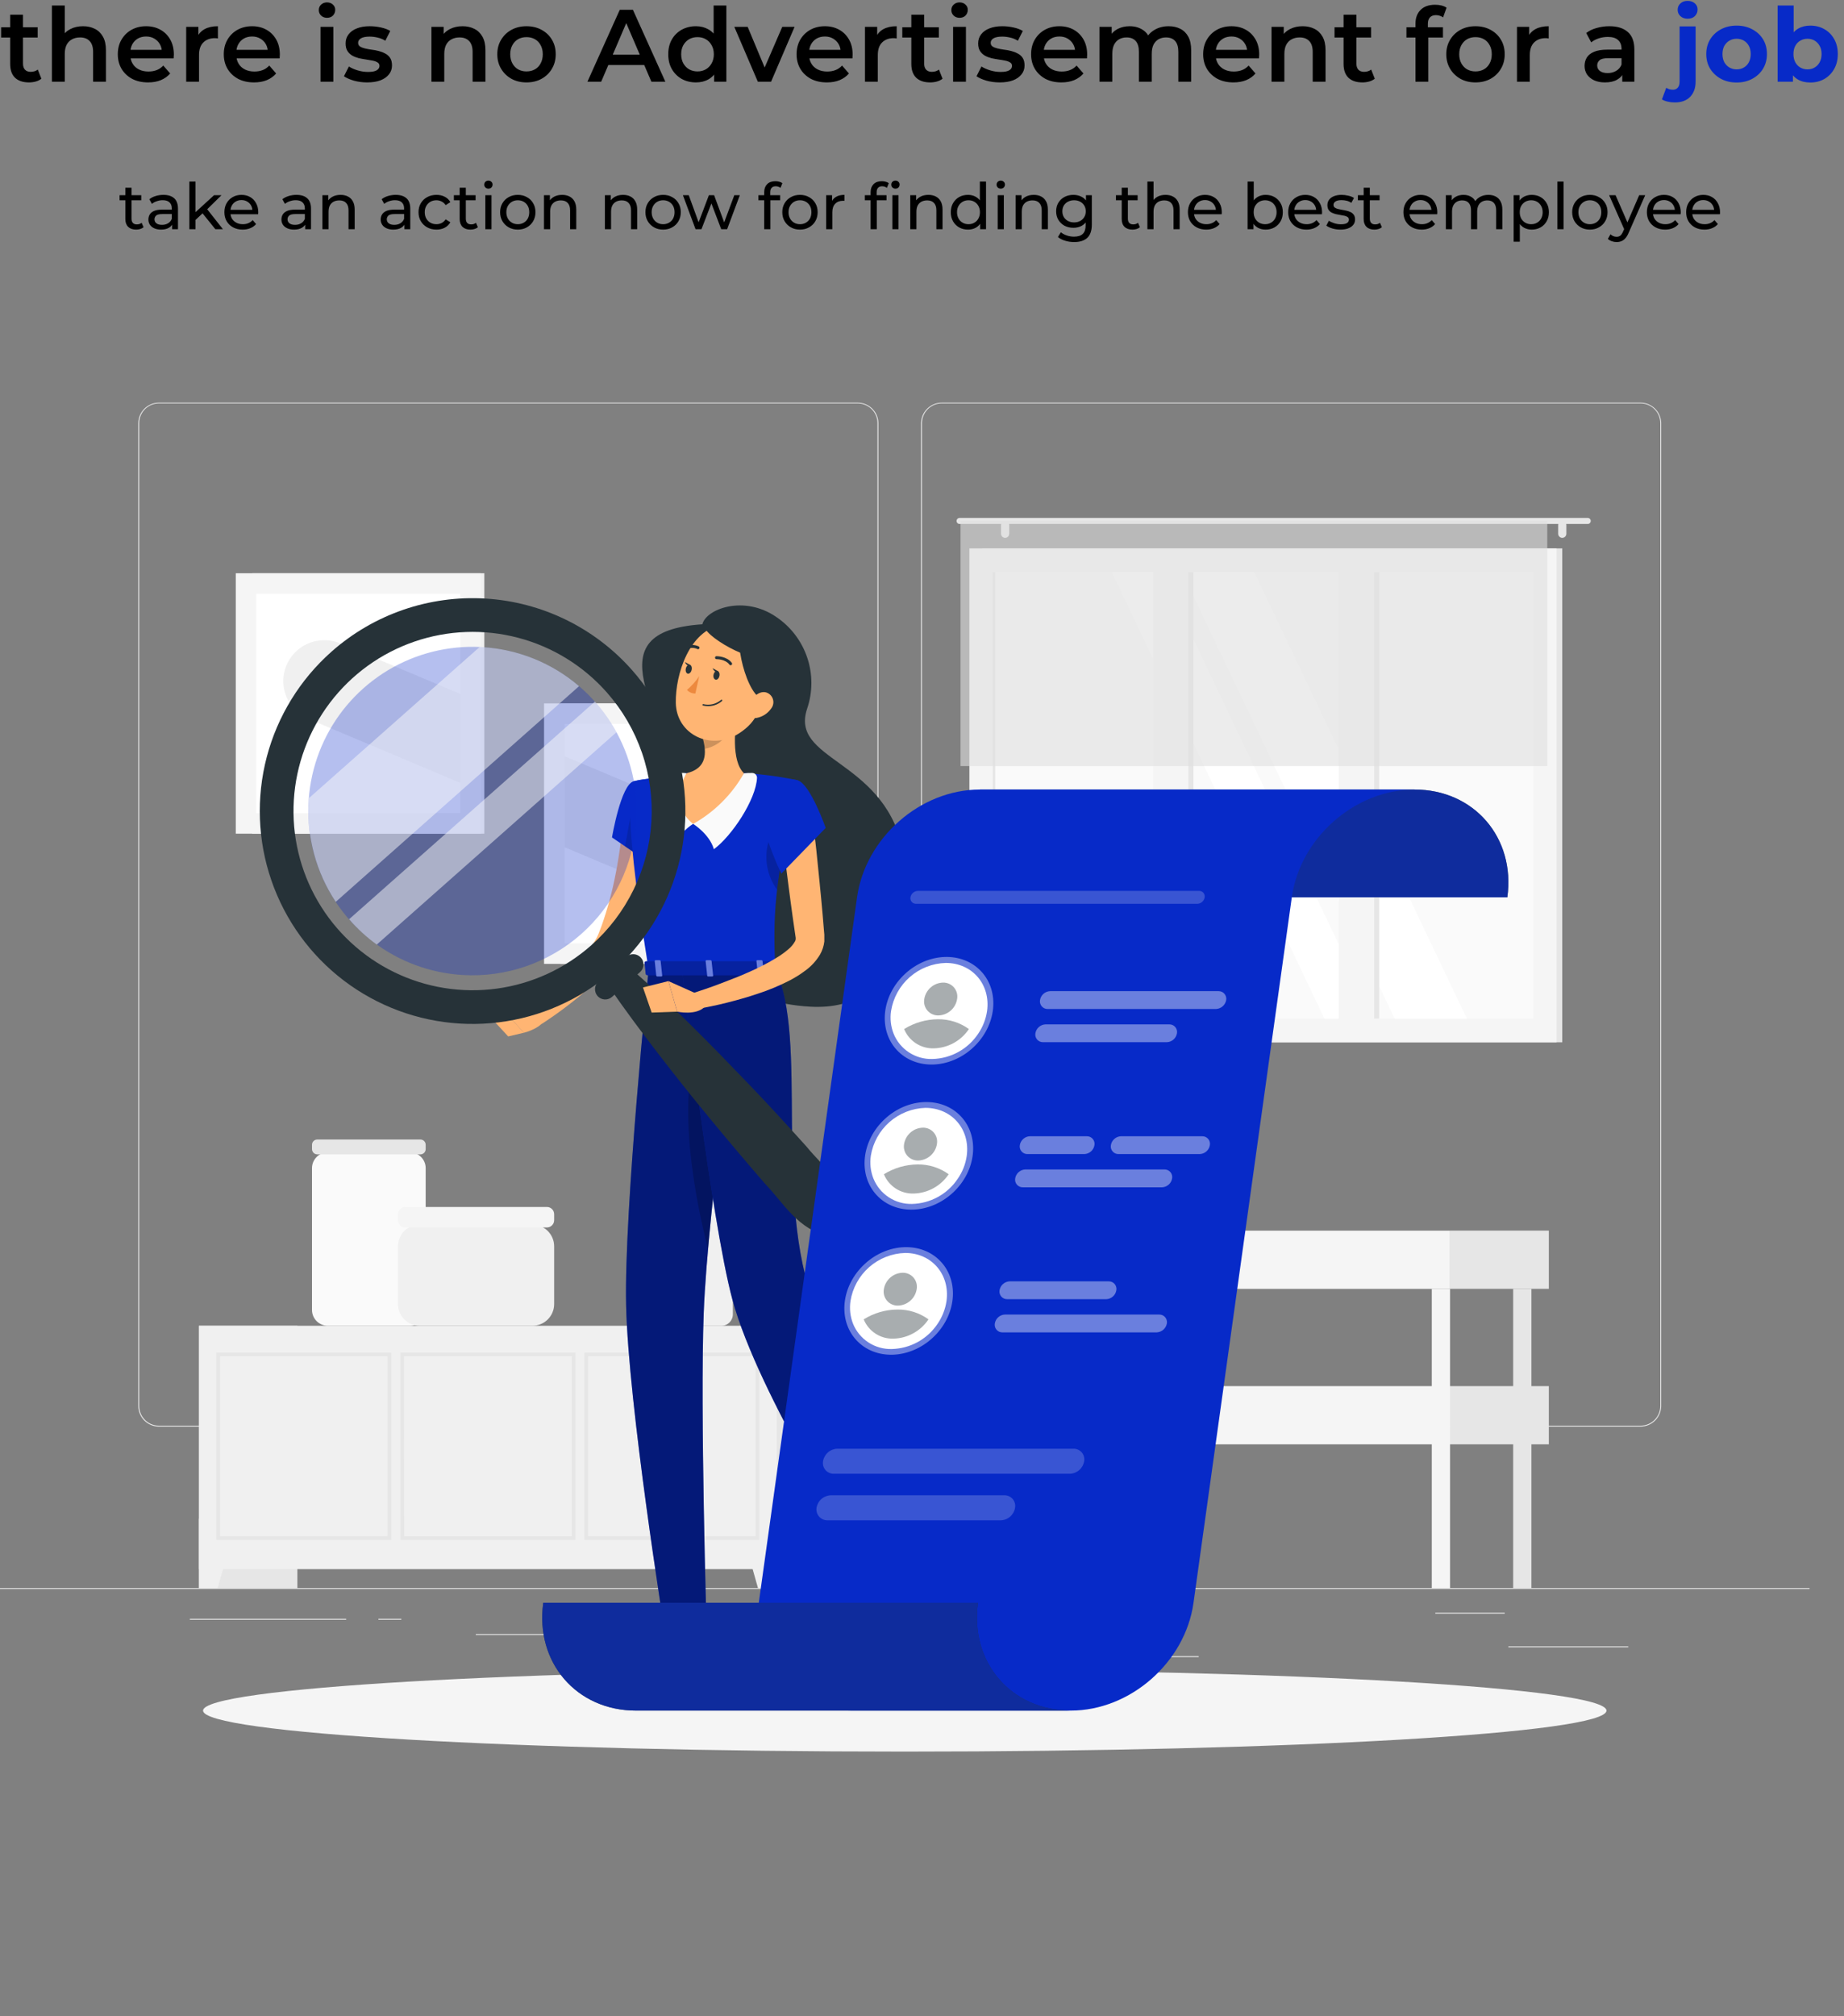 <svg width="700" height="765" viewBox="0 0 700 765" fill="none" xmlns="http://www.w3.org/2000/svg">
<rect x="0" y="0" width="700" height="765" fill="#808080" stroke="none"/>
<path d="M11.03 31.273C8.743 31.273 6.976 30.688 5.729 29.519C4.482 28.324 3.858 26.57 3.858 24.257V5.589H8.73V24.14C8.73 25.128 8.977 25.894 9.471 26.44C9.99 26.986 10.705 27.259 11.614 27.259C12.706 27.259 13.615 26.973 14.343 26.401L15.707 29.87C15.135 30.337 14.434 30.688 13.602 30.922C12.771 31.156 11.913 31.273 11.03 31.273ZM0.429 14.241V10.344H14.304V14.241H0.429ZM31.524 9.954C33.187 9.954 34.667 10.279 35.967 10.928C37.292 11.578 38.331 12.578 39.085 13.929C39.838 15.254 40.215 16.969 40.215 19.074V31H35.343V19.697C35.343 17.853 34.901 16.476 34.018 15.566C33.16 14.657 31.952 14.202 30.393 14.202C29.25 14.202 28.237 14.436 27.353 14.904C26.47 15.371 25.781 16.073 25.288 17.008C24.82 17.918 24.586 19.074 24.586 20.477V31H19.714V2.081H24.586V15.8L23.534 14.085C24.261 12.76 25.314 11.747 26.691 11.045C28.094 10.318 29.705 9.954 31.524 9.954ZM56.216 31.273C53.903 31.273 51.877 30.818 50.136 29.909C48.421 28.973 47.083 27.7 46.121 26.089C45.186 24.478 44.718 22.646 44.718 20.594C44.718 18.515 45.173 16.683 46.082 15.098C47.018 13.488 48.291 12.227 49.902 11.318C51.539 10.409 53.397 9.954 55.475 9.954C57.502 9.954 59.308 10.396 60.893 11.279C62.477 12.162 63.725 13.41 64.634 15.021C65.543 16.631 65.998 18.528 65.998 20.711C65.998 20.919 65.985 21.152 65.959 21.412C65.959 21.672 65.946 21.919 65.92 22.153H48.577V18.918H63.348L61.438 19.931C61.464 18.736 61.217 17.684 60.698 16.774C60.178 15.865 59.464 15.15 58.554 14.631C57.671 14.111 56.644 13.851 55.475 13.851C54.28 13.851 53.228 14.111 52.318 14.631C51.435 15.15 50.733 15.878 50.214 16.813C49.72 17.723 49.473 18.801 49.473 20.048V20.828C49.473 22.075 49.759 23.179 50.331 24.14C50.902 25.102 51.708 25.842 52.747 26.362C53.786 26.882 54.981 27.142 56.333 27.142C57.502 27.142 58.554 26.96 59.489 26.596C60.425 26.232 61.256 25.66 61.984 24.881L64.595 27.882C63.66 28.973 62.477 29.818 61.048 30.415C59.645 30.987 58.034 31.273 56.216 31.273ZM70.678 31V10.188H75.316V15.917L74.77 14.241C75.394 12.838 76.368 11.773 77.693 11.045C79.044 10.318 80.72 9.954 82.721 9.954V14.592C82.513 14.54 82.318 14.514 82.136 14.514C81.954 14.488 81.773 14.475 81.591 14.475C79.746 14.475 78.278 15.021 77.187 16.112C76.095 17.177 75.55 18.775 75.55 20.906V31H70.678ZM96.446 31.273C94.133 31.273 92.107 30.818 90.366 29.909C88.651 28.973 87.313 27.7 86.352 26.089C85.416 24.478 84.949 22.646 84.949 20.594C84.949 18.515 85.403 16.683 86.313 15.098C87.248 13.488 88.521 12.227 90.132 11.318C91.769 10.409 93.627 9.954 95.706 9.954C97.732 9.954 99.538 10.396 101.123 11.279C102.708 12.162 103.955 13.41 104.864 15.021C105.774 16.631 106.229 18.528 106.229 20.711C106.229 20.919 106.216 21.152 106.19 21.412C106.19 21.672 106.177 21.919 106.151 22.153H88.807V18.918H103.578L101.669 19.931C101.695 18.736 101.448 17.684 100.928 16.774C100.408 15.865 99.694 15.15 98.784 14.631C97.901 14.111 96.875 13.851 95.706 13.851C94.51 13.851 93.458 14.111 92.549 14.631C91.665 15.15 90.964 15.878 90.444 16.813C89.95 17.723 89.703 18.801 89.703 20.048V20.828C89.703 22.075 89.989 23.179 90.561 24.14C91.132 25.102 91.938 25.842 92.977 26.362C94.017 26.882 95.212 27.142 96.563 27.142C97.732 27.142 98.784 26.96 99.72 26.596C100.655 26.232 101.487 25.66 102.214 24.881L104.825 27.882C103.89 28.973 102.708 29.818 101.279 30.415C99.876 30.987 98.265 31.273 96.446 31.273ZM121.679 31V10.188H126.551V31H121.679ZM124.135 6.758C123.225 6.758 122.472 6.472 121.874 5.901C121.303 5.329 121.017 4.64 121.017 3.835C121.017 3.003 121.303 2.315 121.874 1.769C122.472 1.198 123.225 0.912 124.135 0.912C125.044 0.912 125.785 1.185 126.356 1.73C126.954 2.25 127.253 2.912 127.253 3.718C127.253 4.575 126.967 5.303 126.395 5.901C125.824 6.472 125.07 6.758 124.135 6.758ZM139.376 31.273C137.635 31.273 135.96 31.052 134.349 30.61C132.764 30.143 131.503 29.584 130.568 28.934L132.439 25.232C133.374 25.829 134.491 26.323 135.791 26.713C137.09 27.103 138.389 27.297 139.688 27.297C141.221 27.297 142.325 27.09 143.001 26.674C143.702 26.258 144.053 25.7 144.053 24.998C144.053 24.426 143.819 23.998 143.352 23.712C142.884 23.4 142.273 23.166 141.52 23.01C140.766 22.854 139.922 22.712 138.987 22.581C138.077 22.452 137.155 22.283 136.219 22.075C135.31 21.841 134.478 21.516 133.725 21.101C132.971 20.659 132.361 20.074 131.893 19.347C131.426 18.619 131.192 17.658 131.192 16.463C131.192 15.137 131.568 13.994 132.322 13.033C133.075 12.046 134.128 11.292 135.479 10.772C136.856 10.227 138.48 9.954 140.351 9.954C141.754 9.954 143.17 10.11 144.599 10.421C146.028 10.733 147.21 11.175 148.146 11.747L146.275 15.449C145.287 14.852 144.287 14.449 143.274 14.241C142.286 14.007 141.299 13.89 140.312 13.89C138.831 13.89 137.726 14.111 136.999 14.553C136.297 14.995 135.947 15.553 135.947 16.229C135.947 16.852 136.18 17.32 136.648 17.632C137.116 17.944 137.726 18.19 138.48 18.372C139.233 18.554 140.065 18.71 140.974 18.84C141.91 18.944 142.832 19.113 143.741 19.347C144.651 19.581 145.482 19.905 146.236 20.321C147.015 20.711 147.639 21.269 148.107 21.997C148.574 22.724 148.808 23.673 148.808 24.842C148.808 26.141 148.418 27.271 147.639 28.233C146.885 29.194 145.807 29.948 144.404 30.493C143.001 31.013 141.325 31.273 139.376 31.273ZM175.584 9.954C177.247 9.954 178.728 10.279 180.027 10.928C181.352 11.578 182.392 12.578 183.145 13.929C183.899 15.254 184.275 16.969 184.275 19.074V31H179.404V19.697C179.404 17.853 178.962 16.476 178.078 15.566C177.221 14.657 176.013 14.202 174.454 14.202C173.311 14.202 172.297 14.436 171.414 14.904C170.53 15.371 169.842 16.073 169.348 17.008C168.88 17.918 168.647 19.074 168.647 20.477V31H163.775V10.188H168.413V15.8L167.594 14.085C168.322 12.76 169.374 11.747 170.751 11.045C172.154 10.318 173.765 9.954 175.584 9.954ZM199.847 31.273C197.717 31.273 195.82 30.818 194.157 29.909C192.494 28.973 191.182 27.7 190.221 26.089C189.259 24.478 188.779 22.646 188.779 20.594C188.779 18.515 189.259 16.683 190.221 15.098C191.182 13.488 192.494 12.227 194.157 11.318C195.82 10.409 197.717 9.954 199.847 9.954C202.004 9.954 203.914 10.409 205.577 11.318C207.266 12.227 208.578 13.475 209.513 15.059C210.474 16.644 210.955 18.489 210.955 20.594C210.955 22.646 210.474 24.478 209.513 26.089C208.578 27.7 207.266 28.973 205.577 29.909C203.914 30.818 202.004 31.273 199.847 31.273ZM199.847 27.103C201.043 27.103 202.108 26.843 203.043 26.323C203.979 25.803 204.706 25.05 205.226 24.063C205.772 23.075 206.044 21.919 206.044 20.594C206.044 19.243 205.772 18.087 205.226 17.125C204.706 16.138 203.979 15.384 203.043 14.865C202.108 14.345 201.056 14.085 199.886 14.085C198.691 14.085 197.626 14.345 196.69 14.865C195.781 15.384 195.054 16.138 194.508 17.125C193.962 18.087 193.689 19.243 193.689 20.594C193.689 21.919 193.962 23.075 194.508 24.063C195.054 25.05 195.781 25.803 196.69 26.323C197.626 26.843 198.678 27.103 199.847 27.103ZM222.994 31L235.271 3.718H240.26L252.576 31H247.275L236.713 6.407H238.74L228.217 31H222.994ZM228.646 24.686L230.01 20.711H244.742L246.106 24.686H228.646ZM264.196 31.273C262.195 31.273 260.389 30.831 258.778 29.948C257.193 29.038 255.946 27.791 255.037 26.206C254.127 24.621 253.673 22.75 253.673 20.594C253.673 18.437 254.127 16.567 255.037 14.982C255.946 13.397 257.193 12.162 258.778 11.279C260.389 10.396 262.195 9.954 264.196 9.954C265.936 9.954 267.495 10.344 268.873 11.123C270.25 11.877 271.341 13.033 272.146 14.592C272.952 16.151 273.355 18.151 273.355 20.594C273.355 23.01 272.965 25.011 272.185 26.596C271.406 28.155 270.328 29.324 268.95 30.104C267.573 30.883 265.988 31.273 264.196 31.273ZM264.78 27.103C265.949 27.103 266.989 26.843 267.898 26.323C268.834 25.803 269.574 25.05 270.12 24.063C270.691 23.075 270.977 21.919 270.977 20.594C270.977 19.243 270.691 18.087 270.12 17.125C269.574 16.138 268.834 15.384 267.898 14.865C266.989 14.345 265.949 14.085 264.78 14.085C263.611 14.085 262.559 14.345 261.623 14.865C260.714 15.384 259.973 16.138 259.402 17.125C258.856 18.087 258.583 19.243 258.583 20.594C258.583 21.919 258.856 23.075 259.402 24.063C259.973 25.05 260.714 25.803 261.623 26.323C262.559 26.843 263.611 27.103 264.78 27.103ZM271.094 31V26.089L271.289 20.555L270.899 15.021V2.081H275.732V31H271.094ZM287.679 31L278.753 10.188H283.82L291.498 28.545H289.004L296.954 10.188H301.631L292.706 31H287.679ZM313.888 31.273C311.575 31.273 309.549 30.818 307.808 29.909C306.093 28.973 304.755 27.7 303.794 26.089C302.858 24.478 302.39 22.646 302.39 20.594C302.39 18.515 302.845 16.683 303.755 15.098C304.69 13.488 305.963 12.227 307.574 11.318C309.211 10.409 311.069 9.954 313.147 9.954C315.174 9.954 316.98 10.396 318.565 11.279C320.15 12.162 321.397 13.41 322.306 15.021C323.216 16.631 323.67 18.528 323.67 20.711C323.67 20.919 323.657 21.152 323.632 21.412C323.632 21.672 323.619 21.919 323.593 22.153H306.249V18.918H321.02L319.11 19.931C319.136 18.736 318.89 17.684 318.37 16.774C317.85 15.865 317.136 15.15 316.226 14.631C315.343 14.111 314.317 13.851 313.147 13.851C311.952 13.851 310.9 14.111 309.99 14.631C309.107 15.15 308.406 15.878 307.886 16.813C307.392 17.723 307.145 18.801 307.145 20.048V20.828C307.145 22.075 307.431 23.179 308.003 24.14C308.574 25.102 309.38 25.842 310.419 26.362C311.459 26.882 312.654 27.142 314.005 27.142C315.174 27.142 316.226 26.96 317.162 26.596C318.097 26.232 318.929 25.66 319.656 24.881L322.267 27.882C321.332 28.973 320.15 29.818 318.721 30.415C317.318 30.987 315.707 31.273 313.888 31.273ZM328.35 31V10.188H332.988V15.917L332.442 14.241C333.066 12.838 334.04 11.773 335.366 11.045C336.717 10.318 338.393 9.954 340.393 9.954V14.592C340.185 14.54 339.99 14.514 339.809 14.514C339.627 14.488 339.445 14.475 339.263 14.475C337.418 14.475 335.95 15.021 334.859 16.112C333.768 17.177 333.222 18.775 333.222 20.906V31H328.35ZM353.121 31.273C350.835 31.273 349.068 30.688 347.821 29.519C346.573 28.324 345.95 26.57 345.95 24.257V5.589H350.822V24.14C350.822 25.128 351.068 25.894 351.562 26.44C352.082 26.986 352.796 27.259 353.706 27.259C354.797 27.259 355.706 26.973 356.434 26.401L357.798 29.87C357.226 30.337 356.525 30.688 355.693 30.922C354.862 31.156 354.005 31.273 353.121 31.273ZM342.52 14.241V10.344H356.395V14.241H342.52ZM361.806 31V10.188H366.677V31H361.806ZM364.261 6.758C363.352 6.758 362.598 6.472 362.001 5.901C361.429 5.329 361.143 4.64 361.143 3.835C361.143 3.003 361.429 2.315 362.001 1.769C362.598 1.198 363.352 0.912 364.261 0.912C365.17 0.912 365.911 1.185 366.483 1.73C367.08 2.25 367.379 2.912 367.379 3.718C367.379 4.575 367.093 5.303 366.522 5.901C365.95 6.472 365.196 6.758 364.261 6.758ZM379.502 31.273C377.762 31.273 376.086 31.052 374.475 30.61C372.89 30.143 371.63 29.584 370.694 28.934L372.565 25.232C373.5 25.829 374.618 26.323 375.917 26.713C377.216 27.103 378.515 27.297 379.814 27.297C381.347 27.297 382.452 27.09 383.127 26.674C383.829 26.258 384.179 25.7 384.179 24.998C384.179 24.426 383.946 23.998 383.478 23.712C383.01 23.4 382.4 23.166 381.646 23.01C380.893 22.854 380.048 22.712 379.113 22.581C378.203 22.452 377.281 22.283 376.346 22.075C375.436 21.841 374.605 21.516 373.851 21.101C373.098 20.659 372.487 20.074 372.019 19.347C371.552 18.619 371.318 17.658 371.318 16.463C371.318 15.137 371.695 13.994 372.448 13.033C373.202 12.046 374.254 11.292 375.605 10.772C376.982 10.227 378.606 9.954 380.477 9.954C381.88 9.954 383.296 10.11 384.725 10.421C386.154 10.733 387.336 11.175 388.272 11.747L386.401 15.449C385.414 14.852 384.413 14.449 383.4 14.241C382.413 14.007 381.425 13.89 380.438 13.89C378.957 13.89 377.853 14.111 377.125 14.553C376.423 14.995 376.073 15.553 376.073 16.229C376.073 16.852 376.307 17.32 376.774 17.632C377.242 17.944 377.853 18.19 378.606 18.372C379.36 18.554 380.191 18.71 381.1 18.84C382.036 18.944 382.958 19.113 383.868 19.347C384.777 19.581 385.608 19.905 386.362 20.321C387.141 20.711 387.765 21.269 388.233 21.997C388.7 22.724 388.934 23.673 388.934 24.842C388.934 26.141 388.545 27.271 387.765 28.233C387.012 29.194 385.933 29.948 384.53 30.493C383.127 31.013 381.451 31.273 379.502 31.273ZM402.912 31.273C400.6 31.273 398.573 30.818 396.832 29.909C395.117 28.973 393.779 27.7 392.818 26.089C391.883 24.478 391.415 22.646 391.415 20.594C391.415 18.515 391.87 16.683 392.779 15.098C393.714 13.488 394.988 12.227 396.599 11.318C398.235 10.409 400.093 9.954 402.172 9.954C404.199 9.954 406.004 10.396 407.589 11.279C409.174 12.162 410.421 13.41 411.331 15.021C412.24 16.631 412.695 18.528 412.695 20.711C412.695 20.919 412.682 21.152 412.656 21.412C412.656 21.672 412.643 21.919 412.617 22.153H395.273V18.918H410.045L408.135 19.931C408.161 18.736 407.914 17.684 407.394 16.774C406.875 15.865 406.16 15.15 405.251 14.631C404.367 14.111 403.341 13.851 402.172 13.851C400.977 13.851 399.924 14.111 399.015 14.631C398.132 15.15 397.43 15.878 396.91 16.813C396.417 17.723 396.17 18.801 396.17 20.048V20.828C396.17 22.075 396.456 23.179 397.027 24.14C397.599 25.102 398.404 25.842 399.444 26.362C400.483 26.882 401.678 27.142 403.029 27.142C404.199 27.142 405.251 26.96 406.186 26.596C407.122 26.232 407.953 25.66 408.681 24.881L411.292 27.882C410.356 28.973 409.174 29.818 407.745 30.415C406.342 30.987 404.731 31.273 402.912 31.273ZM443.643 9.954C445.306 9.954 446.774 10.279 448.047 10.928C449.347 11.578 450.36 12.578 451.087 13.929C451.815 15.254 452.179 16.969 452.179 19.074V31H447.307V19.697C447.307 17.853 446.904 16.476 446.099 15.566C445.293 14.657 444.137 14.202 442.63 14.202C441.565 14.202 440.616 14.436 439.785 14.904C438.979 15.371 438.343 16.06 437.875 16.969C437.433 17.879 437.213 19.035 437.213 20.438V31H432.341V19.697C432.341 17.853 431.938 16.476 431.133 15.566C430.327 14.657 429.171 14.202 427.664 14.202C426.599 14.202 425.65 14.436 424.819 14.904C424.013 15.371 423.377 16.06 422.909 16.969C422.467 17.879 422.246 19.035 422.246 20.438V31H417.375V10.188H422.013V15.722L421.194 14.085C421.896 12.734 422.909 11.708 424.234 11.006C425.585 10.305 427.118 9.954 428.833 9.954C430.782 9.954 432.471 10.434 433.9 11.396C435.355 12.357 436.316 13.812 436.784 15.761L434.874 15.098C435.55 13.54 436.667 12.292 438.226 11.357C439.785 10.421 441.591 9.954 443.643 9.954ZM468.225 31.273C465.912 31.273 463.886 30.818 462.145 29.909C460.43 28.973 459.092 27.7 458.13 26.089C457.195 24.478 456.727 22.646 456.727 20.594C456.727 18.515 457.182 16.683 458.091 15.098C459.027 13.488 460.3 12.227 461.911 11.318C463.548 10.409 465.406 9.954 467.484 9.954C469.511 9.954 471.317 10.396 472.902 11.279C474.487 12.162 475.734 13.41 476.643 15.021C477.553 16.631 478.007 18.528 478.007 20.711C478.007 20.919 477.994 21.152 477.968 21.412C477.968 21.672 477.955 21.919 477.929 22.153H460.586V18.918H475.357L473.447 19.931C473.473 18.736 473.227 17.684 472.707 16.774C472.187 15.865 471.473 15.15 470.563 14.631C469.68 14.111 468.654 13.851 467.484 13.851C466.289 13.851 465.237 14.111 464.327 14.631C463.444 15.15 462.742 15.878 462.223 16.813C461.729 17.723 461.482 18.801 461.482 20.048V20.828C461.482 22.075 461.768 23.179 462.34 24.14C462.911 25.102 463.717 25.842 464.756 26.362C465.795 26.882 466.991 27.142 468.342 27.142C469.511 27.142 470.563 26.96 471.499 26.596C472.434 26.232 473.266 25.66 473.993 24.881L476.604 27.882C475.669 28.973 474.487 29.818 473.058 30.415C471.655 30.987 470.044 31.273 468.225 31.273ZM494.496 9.954C496.159 9.954 497.64 10.279 498.939 10.928C500.265 11.578 501.304 12.578 502.057 13.929C502.811 15.254 503.188 16.969 503.188 19.074V31H498.316V19.697C498.316 17.853 497.874 16.476 496.991 15.566C496.133 14.657 494.925 14.202 493.366 14.202C492.223 14.202 491.209 14.436 490.326 14.904C489.443 15.371 488.754 16.073 488.26 17.008C487.793 17.918 487.559 19.074 487.559 20.477V31H482.687V10.188H487.325V15.8L486.507 14.085C487.234 12.76 488.286 11.747 489.663 11.045C491.067 10.318 492.678 9.954 494.496 9.954ZM517.202 31.273C514.915 31.273 513.148 30.688 511.901 29.519C510.654 28.324 510.03 26.57 510.03 24.257V5.589H514.902V24.14C514.902 25.128 515.149 25.894 515.643 26.44C516.162 26.986 516.877 27.259 517.786 27.259C518.878 27.259 519.787 26.973 520.514 26.401L521.879 29.87C521.307 30.337 520.605 30.688 519.774 30.922C518.942 31.156 518.085 31.273 517.202 31.273ZM506.601 14.241V10.344H520.475V14.241H506.601ZM537.32 31V9.018C537.32 6.836 537.957 5.095 539.23 3.796C540.529 2.471 542.374 1.808 544.764 1.808C545.622 1.808 546.427 1.899 547.181 2.081C547.96 2.263 548.61 2.549 549.129 2.938L547.804 6.602C547.44 6.316 547.025 6.108 546.557 5.978C546.089 5.823 545.609 5.745 545.115 5.745C544.102 5.745 543.335 6.03 542.815 6.602C542.296 7.148 542.036 7.979 542.036 9.096V11.435L542.192 13.617V31H537.32ZM533.89 14.241V10.344H547.765V14.241H533.89ZM560.094 31.273C557.963 31.273 556.066 30.818 554.404 29.909C552.741 28.973 551.429 27.7 550.467 26.089C549.506 24.478 549.025 22.646 549.025 20.594C549.025 18.515 549.506 16.683 550.467 15.098C551.429 13.488 552.741 12.227 554.404 11.318C556.066 10.409 557.963 9.954 560.094 9.954C562.25 9.954 564.16 10.409 565.823 11.318C567.512 12.227 568.824 13.475 569.759 15.059C570.721 16.644 571.202 18.489 571.202 20.594C571.202 22.646 570.721 24.478 569.759 26.089C568.824 27.7 567.512 28.973 565.823 29.909C564.16 30.818 562.25 31.273 560.094 31.273ZM560.094 27.103C561.289 27.103 562.354 26.843 563.29 26.323C564.225 25.803 564.953 25.05 565.472 24.063C566.018 23.075 566.291 21.919 566.291 20.594C566.291 19.243 566.018 18.087 565.472 17.125C564.953 16.138 564.225 15.384 563.29 14.865C562.354 14.345 561.302 14.085 560.133 14.085C558.938 14.085 557.872 14.345 556.937 14.865C556.027 15.384 555.3 16.138 554.754 17.125C554.209 18.087 553.936 19.243 553.936 20.594C553.936 21.919 554.209 23.075 554.754 24.063C555.3 25.05 556.027 25.803 556.937 26.323C557.872 26.843 558.925 27.103 560.094 27.103ZM575.86 31V10.188H580.498V15.917L579.952 14.241C580.576 12.838 581.55 11.773 582.876 11.045C584.227 10.318 585.903 9.954 587.903 9.954V14.592C587.695 14.54 587.5 14.514 587.319 14.514C587.137 14.488 586.955 14.475 586.773 14.475C584.928 14.475 583.46 15.021 582.369 16.112C581.278 17.177 580.732 18.775 580.732 20.906V31H575.86ZM615.82 31V26.791L615.547 25.894V18.528C615.547 17.099 615.119 15.995 614.261 15.215C613.404 14.41 612.105 14.007 610.364 14.007C609.195 14.007 608.038 14.189 606.895 14.553C605.778 14.917 604.829 15.423 604.05 16.073L602.14 12.526C603.257 11.669 604.583 11.032 606.116 10.616C607.675 10.175 609.285 9.954 610.948 9.954C613.962 9.954 616.288 10.681 617.925 12.136C619.588 13.566 620.419 15.787 620.419 18.801V31H615.82ZM609.272 31.273C607.713 31.273 606.349 31.013 605.18 30.493C604.011 29.948 603.102 29.207 602.452 28.272C601.828 27.31 601.517 26.232 601.517 25.037C601.517 23.868 601.789 22.815 602.335 21.88C602.907 20.945 603.829 20.204 605.102 19.659C606.375 19.113 608.064 18.84 610.169 18.84H616.21V22.075H610.52C608.857 22.075 607.739 22.348 607.168 22.893C606.596 23.413 606.31 24.063 606.31 24.842C606.31 25.726 606.661 26.427 607.363 26.947C608.064 27.466 609.039 27.726 610.286 27.726C611.481 27.726 612.546 27.453 613.482 26.908C614.443 26.362 615.132 25.557 615.547 24.491L616.366 27.414C615.898 28.636 615.054 29.584 613.832 30.259C612.637 30.935 611.117 31.273 609.272 31.273Z" fill="black"/>
<path d="M635.76 38.873C634.825 38.873 633.929 38.769 633.071 38.561C632.214 38.379 631.486 38.093 630.889 37.704L632.525 33.3C633.227 33.793 634.084 34.04 635.098 34.04C635.851 34.04 636.449 33.78 636.891 33.261C637.358 32.767 637.592 32.013 637.592 31V10.032H643.672V30.961C643.672 33.377 642.984 35.3 641.607 36.729C640.229 38.158 638.281 38.873 635.76 38.873ZM640.632 7.109C639.515 7.109 638.605 6.784 637.904 6.134C637.202 5.485 636.852 4.679 636.852 3.718C636.852 2.757 637.202 1.951 637.904 1.302C638.605 0.652 639.515 0.327 640.632 0.327C641.749 0.327 642.659 0.639 643.36 1.263C644.062 1.86 644.413 2.64 644.413 3.601C644.413 4.614 644.062 5.459 643.36 6.134C642.685 6.784 641.775 7.109 640.632 7.109ZM659.248 31.312C657.013 31.312 655.026 30.844 653.285 29.909C651.57 28.973 650.206 27.7 649.193 26.089C648.205 24.452 647.712 22.595 647.712 20.516C647.712 18.411 648.205 16.553 649.193 14.943C650.206 13.306 651.57 12.033 653.285 11.123C655.026 10.188 657.013 9.72 659.248 9.72C661.456 9.72 663.431 10.188 665.172 11.123C666.913 12.033 668.277 13.293 669.264 14.904C670.252 16.515 670.745 18.385 670.745 20.516C670.745 22.595 670.252 24.452 669.264 26.089C668.277 27.7 666.913 28.973 665.172 29.909C663.431 30.844 661.456 31.312 659.248 31.312ZM659.248 26.323C660.261 26.323 661.171 26.089 661.976 25.622C662.782 25.154 663.418 24.491 663.886 23.634C664.354 22.75 664.587 21.711 664.587 20.516C664.587 19.295 664.354 18.255 663.886 17.398C663.418 16.541 662.782 15.878 661.976 15.41C661.171 14.943 660.261 14.709 659.248 14.709C658.235 14.709 657.325 14.943 656.52 15.41C655.714 15.878 655.065 16.541 654.571 17.398C654.103 18.255 653.869 19.295 653.869 20.516C653.869 21.711 654.103 22.75 654.571 23.634C655.065 24.491 655.714 25.154 656.52 25.622C657.325 26.089 658.235 26.323 659.248 26.323ZM687.203 31.312C685.358 31.312 683.773 30.922 682.448 30.143C681.123 29.363 680.11 28.181 679.408 26.596C678.707 24.985 678.356 22.958 678.356 20.516C678.356 18.047 678.72 16.021 679.447 14.436C680.201 12.851 681.24 11.669 682.565 10.889C683.89 10.11 685.436 9.72 687.203 9.72C689.178 9.72 690.945 10.162 692.504 11.045C694.089 11.928 695.336 13.176 696.245 14.787C697.181 16.398 697.648 18.307 697.648 20.516C697.648 22.698 697.181 24.595 696.245 26.206C695.336 27.817 694.089 29.077 692.504 29.987C690.945 30.87 689.178 31.312 687.203 31.312ZM674.809 31V2.081H680.889V14.28L680.5 20.477L680.617 26.713V31H674.809ZM686.151 26.323C687.164 26.323 688.061 26.089 688.84 25.622C689.646 25.154 690.282 24.491 690.75 23.634C691.244 22.75 691.49 21.711 691.49 20.516C691.49 19.295 691.244 18.255 690.75 17.398C690.282 16.541 689.646 15.878 688.84 15.41C688.061 14.943 687.164 14.709 686.151 14.709C685.138 14.709 684.228 14.943 683.423 15.41C682.617 15.878 681.981 16.541 681.513 17.398C681.045 18.255 680.811 19.295 680.811 20.516C680.811 21.711 681.045 22.75 681.513 23.634C681.981 24.491 682.617 25.154 683.423 25.622C684.228 26.089 685.138 26.323 686.151 26.323Z" fill="#072AC8"/>
<path d="M51.675 87.121C50.376 87.121 49.369 86.771 48.654 86.073C47.94 85.375 47.582 84.376 47.582 83.077V71.239H49.921V82.98C49.921 83.678 50.091 84.214 50.432 84.587C50.79 84.961 51.293 85.147 51.943 85.147C52.673 85.147 53.282 84.945 53.77 84.538L54.5 86.219C54.143 86.528 53.713 86.755 53.209 86.901C52.722 87.047 52.211 87.121 51.675 87.121ZM45.39 75.989V74.064H53.623V75.989H45.39ZM65.342 86.974V84.246L65.22 83.735V79.082C65.22 78.091 64.927 77.328 64.343 76.792C63.775 76.24 62.914 75.964 61.761 75.964C60.998 75.964 60.251 76.094 59.52 76.354C58.789 76.597 58.172 76.93 57.669 77.353L56.694 75.599C57.36 75.063 58.156 74.657 59.081 74.381C60.023 74.088 61.006 73.942 62.029 73.942C63.799 73.942 65.163 74.373 66.121 75.233C67.079 76.094 67.558 77.409 67.558 79.18V86.974H65.342ZM61.103 87.121C60.145 87.121 59.301 86.958 58.57 86.633C57.855 86.309 57.303 85.862 56.913 85.294C56.524 84.709 56.329 84.051 56.329 83.32C56.329 82.622 56.491 81.989 56.816 81.421C57.157 80.852 57.701 80.397 58.448 80.056C59.211 79.715 60.234 79.545 61.517 79.545H65.61V81.226H61.615C60.446 81.226 59.658 81.421 59.252 81.81C58.846 82.2 58.643 82.671 58.643 83.223C58.643 83.856 58.895 84.368 59.398 84.758C59.901 85.131 60.6 85.318 61.493 85.318C62.37 85.318 63.133 85.123 63.783 84.733C64.448 84.344 64.927 83.775 65.22 83.028L65.683 84.636C65.374 85.399 64.83 86.008 64.051 86.463C63.271 86.901 62.289 87.121 61.103 87.121ZM73.786 83.856L73.835 80.86L81.264 74.064H84.09L78.39 79.667L77.123 80.739L73.786 83.856ZM71.886 86.974V68.9H74.224V86.974H71.886ZM81.751 86.974L76.684 80.69L78.195 78.814L84.626 86.974H81.751ZM92.121 87.121C90.741 87.121 89.523 86.836 88.468 86.268C87.428 85.7 86.616 84.92 86.032 83.93C85.463 82.939 85.179 81.802 85.179 80.519C85.179 79.236 85.455 78.1 86.007 77.109C86.576 76.118 87.347 75.347 88.322 74.795C89.312 74.227 90.424 73.942 91.659 73.942C92.909 73.942 94.013 74.218 94.972 74.77C95.93 75.323 96.677 76.102 97.213 77.109C97.765 78.1 98.041 79.261 98.041 80.592C98.041 80.69 98.033 80.803 98.016 80.933C98.016 81.063 98.008 81.185 97.992 81.299H87.006V79.618H96.774L95.824 80.203C95.84 79.374 95.67 78.635 95.312 77.986C94.955 77.336 94.46 76.833 93.827 76.476C93.21 76.102 92.487 75.915 91.659 75.915C90.847 75.915 90.124 76.102 89.491 76.476C88.857 76.833 88.362 77.344 88.005 78.01C87.647 78.66 87.469 79.407 87.469 80.251V80.641C87.469 81.502 87.664 82.273 88.053 82.955C88.46 83.621 89.02 84.141 89.734 84.514C90.449 84.888 91.269 85.074 92.195 85.074C92.958 85.074 93.648 84.945 94.265 84.685C94.898 84.425 95.451 84.035 95.921 83.515L97.213 85.026C96.628 85.708 95.897 86.227 95.02 86.585C94.159 86.942 93.193 87.121 92.121 87.121ZM115.844 86.974V84.246L115.722 83.735V79.082C115.722 78.091 115.43 77.328 114.845 76.792C114.277 76.24 113.416 75.964 112.263 75.964C111.5 75.964 110.753 76.094 110.022 76.354C109.291 76.597 108.674 76.93 108.171 77.353L107.196 75.599C107.862 75.063 108.658 74.657 109.583 74.381C110.525 74.088 111.508 73.942 112.531 73.942C114.301 73.942 115.665 74.373 116.623 75.233C117.581 76.094 118.06 77.409 118.06 79.18V86.974H115.844ZM111.605 87.121C110.647 87.121 109.803 86.958 109.072 86.633C108.357 86.309 107.805 85.862 107.415 85.294C107.026 84.709 106.831 84.051 106.831 83.32C106.831 82.622 106.993 81.989 107.318 81.421C107.659 80.852 108.203 80.397 108.95 80.056C109.713 79.715 110.736 79.545 112.019 79.545H116.112V81.226H112.117C110.948 81.226 110.16 81.421 109.754 81.81C109.348 82.2 109.145 82.671 109.145 83.223C109.145 83.856 109.397 84.368 109.9 84.758C110.404 85.131 111.102 85.318 111.995 85.318C112.872 85.318 113.635 85.123 114.285 84.733C114.951 84.344 115.43 83.775 115.722 83.028L116.185 84.636C115.876 85.399 115.332 86.008 114.553 86.463C113.773 86.901 112.791 87.121 111.605 87.121ZM129.281 73.942C130.337 73.942 131.263 74.145 132.058 74.551C132.87 74.957 133.504 75.574 133.958 76.403C134.413 77.231 134.64 78.278 134.64 79.545V86.974H132.302V79.813C132.302 78.562 131.993 77.621 131.376 76.987C130.775 76.354 129.923 76.037 128.819 76.037C127.99 76.037 127.268 76.2 126.651 76.524C126.034 76.849 125.555 77.328 125.214 77.962C124.889 78.595 124.726 79.382 124.726 80.324V86.974H122.388V74.064H124.629V77.547L124.264 76.622C124.686 75.777 125.335 75.12 126.212 74.649C127.089 74.178 128.112 73.942 129.281 73.942ZM153.524 86.974V84.246L153.402 83.735V79.082C153.402 78.091 153.11 77.328 152.525 76.792C151.957 76.24 151.096 75.964 149.943 75.964C149.18 75.964 148.433 76.094 147.702 76.354C146.971 76.597 146.354 76.93 145.851 77.353L144.877 75.599C145.542 75.063 146.338 74.657 147.264 74.381C148.206 74.088 149.188 73.942 150.211 73.942C151.981 73.942 153.345 74.373 154.303 75.233C155.262 76.094 155.741 77.409 155.741 79.18V86.974H153.524ZM149.286 87.121C148.327 87.121 147.483 86.958 146.752 86.633C146.038 86.309 145.486 85.862 145.096 85.294C144.706 84.709 144.511 84.051 144.511 83.32C144.511 82.622 144.674 81.989 144.998 81.421C145.339 80.852 145.883 80.397 146.63 80.056C147.394 79.715 148.417 79.545 149.7 79.545H153.792V81.226H149.797C148.628 81.226 147.84 81.421 147.434 81.81C147.028 82.2 146.825 82.671 146.825 83.223C146.825 83.856 147.077 84.368 147.58 84.758C148.084 85.131 148.782 85.318 149.675 85.318C150.552 85.318 151.315 85.123 151.965 84.733C152.631 84.344 153.11 83.775 153.402 83.028L153.865 84.636C153.556 85.399 153.012 86.008 152.233 86.463C151.453 86.901 150.471 87.121 149.286 87.121ZM165.695 87.121C164.38 87.121 163.202 86.836 162.163 86.268C161.14 85.7 160.336 84.92 159.751 83.93C159.167 82.939 158.875 81.802 158.875 80.519C158.875 79.236 159.167 78.1 159.751 77.109C160.336 76.118 161.14 75.347 162.163 74.795C163.202 74.227 164.38 73.942 165.695 73.942C166.864 73.942 167.904 74.178 168.813 74.649C169.739 75.103 170.453 75.785 170.957 76.695L169.178 77.84C168.756 77.206 168.237 76.744 167.619 76.451C167.019 76.143 166.369 75.989 165.671 75.989C164.826 75.989 164.071 76.175 163.405 76.549C162.74 76.922 162.212 77.45 161.822 78.132C161.432 78.798 161.237 79.594 161.237 80.519C161.237 81.445 161.432 82.249 161.822 82.931C162.212 83.613 162.74 84.141 163.405 84.514C164.071 84.888 164.826 85.074 165.671 85.074C166.369 85.074 167.019 84.928 167.619 84.636C168.237 84.327 168.756 83.856 169.178 83.223L170.957 84.344C170.453 85.237 169.739 85.927 168.813 86.414C167.904 86.885 166.864 87.121 165.695 87.121ZM178.584 87.121C177.285 87.121 176.278 86.771 175.564 86.073C174.849 85.375 174.492 84.376 174.492 83.077V71.239H176.83V82.98C176.83 83.678 177.001 84.214 177.342 84.587C177.699 84.961 178.202 85.147 178.852 85.147C179.583 85.147 180.192 84.945 180.679 84.538L181.41 86.219C181.052 86.528 180.622 86.755 180.119 86.901C179.631 87.047 179.12 87.121 178.584 87.121ZM172.299 75.989V74.064H180.533V75.989H172.299ZM184.237 86.974V74.064H186.575V86.974H184.237ZM185.406 71.579C184.951 71.579 184.57 71.433 184.261 71.141C183.969 70.849 183.823 70.492 183.823 70.069C183.823 69.631 183.969 69.265 184.261 68.973C184.57 68.681 184.951 68.535 185.406 68.535C185.861 68.535 186.234 68.681 186.527 68.973C186.835 69.249 186.989 69.598 186.989 70.02C186.989 70.459 186.843 70.832 186.551 71.141C186.259 71.433 185.877 71.579 185.406 71.579ZM196.57 87.121C195.271 87.121 194.118 86.836 193.111 86.268C192.104 85.7 191.308 84.92 190.724 83.93C190.139 82.923 189.847 81.786 189.847 80.519C189.847 79.236 190.139 78.1 190.724 77.109C191.308 76.118 192.104 75.347 193.111 74.795C194.118 74.227 195.271 73.942 196.57 73.942C197.853 73.942 198.997 74.227 200.004 74.795C201.027 75.347 201.823 76.118 202.391 77.109C202.976 78.083 203.268 79.22 203.268 80.519C203.268 81.802 202.976 82.939 202.391 83.93C201.823 84.92 201.027 85.7 200.004 86.268C198.997 86.836 197.853 87.121 196.57 87.121ZM196.57 85.074C197.398 85.074 198.137 84.888 198.786 84.514C199.452 84.141 199.972 83.613 200.345 82.931C200.719 82.233 200.906 81.429 200.906 80.519C200.906 79.594 200.719 78.798 200.345 78.132C199.972 77.45 199.452 76.922 198.786 76.549C198.137 76.175 197.398 75.989 196.57 75.989C195.741 75.989 195.003 76.175 194.353 76.549C193.703 76.922 193.184 77.45 192.794 78.132C192.404 78.798 192.209 79.594 192.209 80.519C192.209 81.429 192.404 82.233 192.794 82.931C193.184 83.613 193.703 84.141 194.353 84.514C195.003 84.888 195.741 85.074 196.57 85.074ZM213.396 73.942C214.452 73.942 215.377 74.145 216.173 74.551C216.985 74.957 217.618 75.574 218.073 76.403C218.528 77.231 218.755 78.278 218.755 79.545V86.974H216.417V79.813C216.417 78.562 216.108 77.621 215.491 76.987C214.89 76.354 214.037 76.037 212.933 76.037C212.105 76.037 211.382 76.2 210.765 76.524C210.148 76.849 209.669 77.328 209.328 77.962C209.003 78.595 208.841 79.382 208.841 80.324V86.974H206.502V74.064H208.743V77.547L208.378 76.622C208.8 75.777 209.45 75.12 210.327 74.649C211.204 74.178 212.227 73.942 213.396 73.942ZM236.518 73.942C237.574 73.942 238.499 74.145 239.295 74.551C240.107 74.957 240.74 75.574 241.195 76.403C241.65 77.231 241.877 78.278 241.877 79.545V86.974H239.539V79.813C239.539 78.562 239.23 77.621 238.613 76.987C238.012 76.354 237.159 76.037 236.055 76.037C235.227 76.037 234.504 76.2 233.887 76.524C233.27 76.849 232.791 77.328 232.45 77.962C232.125 78.595 231.963 79.382 231.963 80.324V86.974H229.624V74.064H231.865V77.547L231.5 76.622C231.922 75.777 232.572 75.12 233.449 74.649C234.326 74.178 235.349 73.942 236.518 73.942ZM251.734 87.121C250.435 87.121 249.282 86.836 248.275 86.268C247.268 85.7 246.473 84.92 245.888 83.93C245.303 82.923 245.011 81.786 245.011 80.519C245.011 79.236 245.303 78.1 245.888 77.109C246.473 76.118 247.268 75.347 248.275 74.795C249.282 74.227 250.435 73.942 251.734 73.942C253.017 73.942 254.162 74.227 255.169 74.795C256.192 75.347 256.988 76.118 257.556 77.109C258.141 78.083 258.433 79.22 258.433 80.519C258.433 81.802 258.141 82.939 257.556 83.93C256.988 84.92 256.192 85.7 255.169 86.268C254.162 86.836 253.017 87.121 251.734 87.121ZM251.734 85.074C252.562 85.074 253.301 84.888 253.951 84.514C254.617 84.141 255.136 83.613 255.51 82.931C255.883 82.233 256.07 81.429 256.07 80.519C256.07 79.594 255.883 78.798 255.51 78.132C255.136 77.45 254.617 76.922 253.951 76.549C253.301 76.175 252.562 75.989 251.734 75.989C250.906 75.989 250.167 76.175 249.518 76.549C248.868 76.922 248.348 77.45 247.959 78.132C247.569 78.798 247.374 79.594 247.374 80.519C247.374 81.429 247.569 82.233 247.959 82.931C248.348 83.613 248.868 84.141 249.518 84.514C250.167 84.888 250.906 85.074 251.734 85.074ZM264.038 86.974L259.24 74.064H261.456L265.719 85.756H264.672L269.105 74.064H271.078L275.414 85.756H274.391L278.751 74.064H280.846L276.023 86.974H273.782L269.714 76.305H270.396L266.279 86.974H264.038ZM290.102 86.974V72.919C290.102 71.653 290.467 70.646 291.198 69.899C291.945 69.135 293 68.754 294.365 68.754C294.868 68.754 295.347 68.819 295.802 68.949C296.273 69.062 296.671 69.249 296.995 69.509L296.289 71.287C296.045 71.092 295.769 70.946 295.461 70.849C295.152 70.735 294.827 70.678 294.486 70.678C293.804 70.678 293.285 70.873 292.927 71.263C292.57 71.636 292.391 72.197 292.391 72.944V74.673L292.44 75.745V86.974H290.102ZM287.909 75.989V74.064H296.143V75.989H287.909ZM303.687 87.121C302.388 87.121 301.235 86.836 300.228 86.268C299.222 85.7 298.426 84.92 297.841 83.93C297.257 82.923 296.964 81.786 296.964 80.519C296.964 79.236 297.257 78.1 297.841 77.109C298.426 76.118 299.222 75.347 300.228 74.795C301.235 74.227 302.388 73.942 303.687 73.942C304.97 73.942 306.115 74.227 307.122 74.795C308.145 75.347 308.941 76.118 309.509 77.109C310.094 78.083 310.386 79.22 310.386 80.519C310.386 81.802 310.094 82.939 309.509 83.93C308.941 84.92 308.145 85.7 307.122 86.268C306.115 86.836 304.97 87.121 303.687 87.121ZM303.687 85.074C304.516 85.074 305.254 84.888 305.904 84.514C306.57 84.141 307.089 83.613 307.463 82.931C307.836 82.233 308.023 81.429 308.023 80.519C308.023 79.594 307.836 78.798 307.463 78.132C307.089 77.45 306.57 76.922 305.904 76.549C305.254 76.175 304.516 75.989 303.687 75.989C302.859 75.989 302.12 76.175 301.471 76.549C300.821 76.922 300.301 77.45 299.912 78.132C299.522 78.798 299.327 79.594 299.327 80.519C299.327 81.429 299.522 82.233 299.912 82.931C300.301 83.613 300.821 84.141 301.471 84.514C302.12 84.888 302.859 85.074 303.687 85.074ZM313.62 86.974V74.064H315.861V77.572L315.642 76.695C315.999 75.802 316.6 75.12 317.444 74.649C318.289 74.178 319.328 73.942 320.562 73.942V76.208C320.465 76.192 320.368 76.183 320.27 76.183C320.189 76.183 320.108 76.183 320.026 76.183C318.776 76.183 317.785 76.557 317.055 77.304C316.324 78.051 315.959 79.131 315.959 80.544V86.974H313.62ZM330.494 86.974V72.919C330.494 71.653 330.859 70.646 331.59 69.899C332.337 69.135 333.393 68.754 334.757 68.754C335.26 68.754 335.739 68.819 336.194 68.949C336.665 69.062 337.063 69.249 337.387 69.509L336.681 71.287C336.437 71.092 336.161 70.946 335.853 70.849C335.544 70.735 335.219 70.678 334.878 70.678C334.196 70.678 333.677 70.873 333.319 71.263C332.962 71.636 332.784 72.197 332.784 72.944V74.673L332.832 75.745V86.974H330.494ZM328.302 75.989V74.064H336.535V75.989H328.302ZM338.752 86.974V74.064H341.09V86.974H338.752ZM339.921 71.579C339.466 71.579 339.084 71.433 338.776 71.141C338.484 70.849 338.337 70.492 338.337 70.069C338.337 69.631 338.484 69.265 338.776 68.973C339.084 68.681 339.466 68.535 339.921 68.535C340.375 68.535 340.749 68.681 341.041 68.973C341.35 69.249 341.504 69.598 341.504 70.02C341.504 70.459 341.358 70.832 341.066 71.141C340.773 71.433 340.392 71.579 339.921 71.579ZM352.437 73.942C353.493 73.942 354.418 74.145 355.214 74.551C356.026 74.957 356.659 75.574 357.114 76.403C357.569 77.231 357.796 78.278 357.796 79.545V86.974H355.458V79.813C355.458 78.562 355.149 77.621 354.532 76.987C353.931 76.354 353.079 76.037 351.974 76.037C351.146 76.037 350.424 76.2 349.806 76.524C349.189 76.849 348.71 77.328 348.369 77.962C348.045 78.595 347.882 79.382 347.882 80.324V86.974H345.544V74.064H347.785V77.547L347.419 76.622C347.842 75.777 348.491 75.12 349.368 74.649C350.245 74.178 351.268 73.942 352.437 73.942ZM367.459 87.121C366.208 87.121 365.088 86.844 364.097 86.292C363.123 85.74 362.351 84.969 361.783 83.978C361.215 82.988 360.93 81.835 360.93 80.519C360.93 79.204 361.215 78.059 361.783 77.085C362.351 76.094 363.123 75.323 364.097 74.77C365.088 74.218 366.208 73.942 367.459 73.942C368.547 73.942 369.529 74.186 370.406 74.673C371.283 75.16 371.981 75.891 372.501 76.865C373.037 77.84 373.305 79.058 373.305 80.519C373.305 81.981 373.045 83.199 372.525 84.173C372.022 85.147 371.332 85.886 370.455 86.39C369.578 86.877 368.579 87.121 367.459 87.121ZM367.653 85.074C368.465 85.074 369.196 84.888 369.846 84.514C370.512 84.141 371.031 83.613 371.405 82.931C371.794 82.233 371.989 81.429 371.989 80.519C371.989 79.594 371.794 78.798 371.405 78.132C371.031 77.45 370.512 76.922 369.846 76.549C369.196 76.175 368.465 75.989 367.653 75.989C366.825 75.989 366.086 76.175 365.437 76.549C364.787 76.922 364.268 77.45 363.878 78.132C363.488 78.798 363.293 79.594 363.293 80.519C363.293 81.429 363.488 82.233 363.878 82.931C364.268 83.613 364.787 84.141 365.437 84.514C366.086 84.888 366.825 85.074 367.653 85.074ZM372.062 86.974V83.491L372.209 80.495L371.965 77.499V68.9H374.303V86.974H372.062ZM378.728 86.974V74.064H381.066V86.974H378.728ZM379.897 71.579C379.443 71.579 379.061 71.433 378.752 71.141C378.46 70.849 378.314 70.492 378.314 70.069C378.314 69.631 378.46 69.265 378.752 68.973C379.061 68.681 379.443 68.535 379.897 68.535C380.352 68.535 380.725 68.681 381.018 68.973C381.326 69.249 381.481 69.598 381.481 70.02C381.481 70.459 381.334 70.832 381.042 71.141C380.75 71.433 380.368 71.579 379.897 71.579ZM392.425 73.942C393.481 73.942 394.406 74.145 395.202 74.551C396.014 74.957 396.647 75.574 397.102 76.403C397.557 77.231 397.784 78.278 397.784 79.545V86.974H395.445V79.813C395.445 78.562 395.137 77.621 394.52 76.987C393.919 76.354 393.066 76.037 391.962 76.037C391.134 76.037 390.411 76.2 389.794 76.524C389.177 76.849 388.698 77.328 388.357 77.962C388.032 78.595 387.87 79.382 387.87 80.324V86.974H385.531V74.064H387.772V77.547L387.407 76.622C387.829 75.777 388.479 75.12 389.356 74.649C390.233 74.178 391.256 73.942 392.425 73.942ZM407.763 91.846C406.577 91.846 405.425 91.676 404.304 91.335C403.2 91.01 402.298 90.539 401.6 89.922L402.721 88.119C403.322 88.639 404.06 89.045 404.937 89.337C405.814 89.646 406.732 89.8 407.69 89.8C409.216 89.8 410.337 89.443 411.051 88.728C411.766 88.014 412.123 86.926 412.123 85.464V82.736L412.367 80.178L412.245 77.596V74.064H414.462V85.221C414.462 87.494 413.893 89.167 412.757 90.239C411.62 91.31 409.955 91.846 407.763 91.846ZM407.471 86.439C406.22 86.439 405.1 86.179 404.109 85.659C403.135 85.123 402.355 84.384 401.771 83.442C401.202 82.5 400.918 81.412 400.918 80.178C400.918 78.928 401.202 77.84 401.771 76.914C402.355 75.972 403.135 75.242 404.109 74.722C405.1 74.202 406.22 73.942 407.471 73.942C408.575 73.942 409.582 74.17 410.491 74.624C411.401 75.063 412.123 75.745 412.659 76.671C413.211 77.596 413.487 78.765 413.487 80.178C413.487 81.575 413.211 82.736 412.659 83.662C412.123 84.587 411.401 85.285 410.491 85.756C409.582 86.211 408.575 86.439 407.471 86.439ZM407.739 84.392C408.599 84.392 409.363 84.214 410.028 83.856C410.694 83.499 411.214 83.004 411.587 82.371C411.977 81.737 412.172 81.006 412.172 80.178C412.172 79.35 411.977 78.619 411.587 77.986C411.214 77.353 410.694 76.865 410.028 76.524C409.363 76.167 408.599 75.989 407.739 75.989C406.878 75.989 406.107 76.167 405.425 76.524C404.759 76.865 404.231 77.353 403.841 77.986C403.468 78.619 403.281 79.35 403.281 80.178C403.281 81.006 403.468 81.737 403.841 82.371C404.231 83.004 404.759 83.499 405.425 83.856C406.107 84.214 406.878 84.392 407.739 84.392ZM429.905 87.121C428.606 87.121 427.599 86.771 426.884 86.073C426.17 85.375 425.813 84.376 425.813 83.077V71.239H428.151V82.98C428.151 83.678 428.322 84.214 428.663 84.587C429.02 84.961 429.523 85.147 430.173 85.147C430.904 85.147 431.513 84.945 432 84.538L432.731 86.219C432.373 86.528 431.943 86.755 431.439 86.901C430.952 87.047 430.441 87.121 429.905 87.121ZM423.62 75.989V74.064H431.854V75.989H423.62ZM442.451 73.942C443.507 73.942 444.432 74.145 445.228 74.551C446.04 74.957 446.674 75.574 447.128 76.403C447.583 77.231 447.81 78.278 447.81 79.545V86.974H445.472V79.813C445.472 78.562 445.163 77.621 444.546 76.987C443.945 76.354 443.093 76.037 441.988 76.037C441.16 76.037 440.438 76.2 439.821 76.524C439.203 76.849 438.724 77.328 438.383 77.962C438.059 78.595 437.896 79.382 437.896 80.324V86.974H435.558V68.9H437.896V77.547L437.433 76.622C437.856 75.777 438.505 75.12 439.382 74.649C440.259 74.178 441.282 73.942 442.451 73.942ZM457.887 87.121C456.506 87.121 455.288 86.836 454.233 86.268C453.194 85.7 452.382 84.92 451.797 83.93C451.229 82.939 450.944 81.802 450.944 80.519C450.944 79.236 451.22 78.1 451.773 77.109C452.341 76.118 453.112 75.347 454.087 74.795C455.077 74.227 456.19 73.942 457.424 73.942C458.674 73.942 459.779 74.218 460.737 74.77C461.695 75.323 462.442 76.102 462.978 77.109C463.53 78.1 463.806 79.261 463.806 80.592C463.806 80.69 463.798 80.803 463.782 80.933C463.782 81.063 463.773 81.185 463.757 81.299H452.771V79.618H462.539L461.589 80.203C461.605 79.374 461.435 78.635 461.078 77.986C460.72 77.336 460.225 76.833 459.592 76.476C458.975 76.102 458.252 75.915 457.424 75.915C456.612 75.915 455.889 76.102 455.256 76.476C454.623 76.833 454.127 77.344 453.77 78.01C453.413 78.66 453.234 79.407 453.234 80.251V80.641C453.234 81.502 453.429 82.273 453.819 82.955C454.225 83.621 454.785 84.141 455.5 84.514C456.214 84.888 457.034 85.074 457.96 85.074C458.723 85.074 459.413 84.945 460.03 84.685C460.664 84.425 461.216 84.035 461.687 83.515L462.978 85.026C462.393 85.708 461.662 86.227 460.785 86.585C459.925 86.942 458.958 87.121 457.887 87.121ZM480.44 87.121C479.335 87.121 478.337 86.877 477.444 86.39C476.567 85.886 475.868 85.147 475.349 84.173C474.845 83.199 474.594 81.981 474.594 80.519C474.594 79.058 474.853 77.84 475.373 76.865C475.909 75.891 476.615 75.16 477.492 74.673C478.385 74.186 479.368 73.942 480.44 73.942C481.706 73.942 482.827 74.218 483.801 74.77C484.776 75.323 485.547 76.094 486.115 77.085C486.684 78.059 486.968 79.204 486.968 80.519C486.968 81.835 486.684 82.988 486.115 83.978C485.547 84.969 484.776 85.74 483.801 86.292C482.827 86.844 481.706 87.121 480.44 87.121ZM473.595 86.974V68.9H475.933V77.499L475.69 80.495L475.836 83.491V86.974H473.595ZM480.245 85.074C481.073 85.074 481.812 84.888 482.461 84.514C483.127 84.141 483.647 83.613 484.02 82.931C484.41 82.233 484.605 81.429 484.605 80.519C484.605 79.594 484.41 78.798 484.02 78.132C483.647 77.45 483.127 76.922 482.461 76.549C481.812 76.175 481.073 75.989 480.245 75.989C479.433 75.989 478.694 76.175 478.028 76.549C477.379 76.922 476.859 77.45 476.469 78.132C476.096 78.798 475.909 79.594 475.909 80.519C475.909 81.429 476.096 82.233 476.469 82.931C476.859 83.613 477.379 84.141 478.028 84.514C478.694 84.888 479.433 85.074 480.245 85.074ZM495.948 87.121C494.567 87.121 493.349 86.836 492.294 86.268C491.254 85.7 490.442 84.92 489.858 83.93C489.289 82.939 489.005 81.802 489.005 80.519C489.005 79.236 489.281 78.1 489.833 77.109C490.402 76.118 491.173 75.347 492.148 74.795C493.138 74.227 494.251 73.942 495.485 73.942C496.735 73.942 497.839 74.218 498.798 74.77C499.756 75.323 500.503 76.102 501.039 77.109C501.591 78.1 501.867 79.261 501.867 80.592C501.867 80.69 501.859 80.803 501.842 80.933C501.842 81.063 501.834 81.185 501.818 81.299H490.832V79.618H500.6L499.65 80.203C499.666 79.374 499.496 78.635 499.139 77.986C498.781 77.336 498.286 76.833 497.653 76.476C497.036 76.102 496.313 75.915 495.485 75.915C494.673 75.915 493.95 76.102 493.317 76.476C492.683 76.833 492.188 77.344 491.831 78.01C491.474 78.66 491.295 79.407 491.295 80.251V80.641C491.295 81.502 491.49 82.273 491.88 82.955C492.286 83.621 492.846 84.141 493.56 84.514C494.275 84.888 495.095 85.074 496.021 85.074C496.784 85.074 497.474 84.945 498.091 84.685C498.725 84.425 499.277 84.035 499.748 83.515L501.039 85.026C500.454 85.708 499.723 86.227 498.846 86.585C497.986 86.942 497.019 87.121 495.948 87.121ZM508.817 87.121C507.745 87.121 506.722 86.974 505.747 86.682C504.789 86.39 504.034 86.032 503.482 85.61L504.456 83.759C505.008 84.132 505.69 84.449 506.502 84.709C507.314 84.969 508.143 85.099 508.987 85.099C510.075 85.099 510.855 84.945 511.326 84.636C511.813 84.327 512.056 83.897 512.056 83.345C512.056 82.939 511.91 82.622 511.618 82.395C511.326 82.168 510.936 81.997 510.449 81.883C509.978 81.77 509.45 81.672 508.865 81.591C508.281 81.494 507.696 81.38 507.111 81.25C506.527 81.104 505.991 80.909 505.504 80.665C505.017 80.406 504.627 80.056 504.334 79.618C504.042 79.163 503.896 78.562 503.896 77.815C503.896 77.036 504.115 76.354 504.554 75.769C504.992 75.185 505.609 74.738 506.405 74.43C507.217 74.105 508.175 73.942 509.279 73.942C510.124 73.942 510.976 74.048 511.837 74.259C512.714 74.454 513.429 74.738 513.981 75.112L512.982 76.963C512.397 76.573 511.788 76.305 511.155 76.159C510.522 76.013 509.888 75.94 509.255 75.94C508.232 75.94 507.469 76.11 506.965 76.451C506.462 76.776 506.21 77.198 506.21 77.718C506.21 78.156 506.356 78.497 506.649 78.741C506.957 78.968 507.347 79.147 507.818 79.277C508.305 79.407 508.841 79.52 509.426 79.618C510.01 79.699 510.595 79.813 511.179 79.959C511.764 80.089 512.292 80.276 512.763 80.519C513.25 80.763 513.64 81.104 513.932 81.542C514.24 81.981 514.395 82.565 514.395 83.296C514.395 84.076 514.167 84.75 513.713 85.318C513.258 85.886 512.617 86.333 511.788 86.658C510.96 86.966 509.97 87.121 508.817 87.121ZM521.751 87.121C520.451 87.121 519.445 86.771 518.73 86.073C518.016 85.375 517.658 84.376 517.658 83.077V71.239H519.997V82.98C519.997 83.678 520.167 84.214 520.508 84.587C520.866 84.961 521.369 85.147 522.019 85.147C522.749 85.147 523.358 84.945 523.845 84.538L524.576 86.219C524.219 86.528 523.789 86.755 523.285 86.901C522.798 87.047 522.286 87.121 521.751 87.121ZM515.466 75.989V74.064H523.699V75.989H515.466ZM539.694 87.121C538.313 87.121 537.096 86.836 536.04 86.268C535.001 85.7 534.189 84.92 533.604 83.93C533.036 82.939 532.752 81.802 532.752 80.519C532.752 79.236 533.028 78.1 533.58 77.109C534.148 76.118 534.919 75.347 535.894 74.795C536.884 74.227 537.997 73.942 539.231 73.942C540.481 73.942 541.586 74.218 542.544 74.77C543.502 75.323 544.249 76.102 544.785 77.109C545.337 78.1 545.613 79.261 545.613 80.592C545.613 80.69 545.605 80.803 545.589 80.933C545.589 81.063 545.581 81.185 545.564 81.299H534.578V79.618H544.346L543.396 80.203C543.413 79.374 543.242 78.635 542.885 77.986C542.528 77.336 542.032 76.833 541.399 76.476C540.782 76.102 540.059 75.915 539.231 75.915C538.419 75.915 537.696 76.102 537.063 76.476C536.43 76.833 535.934 77.344 535.577 78.01C535.22 78.66 535.041 79.407 535.041 80.251V80.641C535.041 81.502 535.236 82.273 535.626 82.955C536.032 83.621 536.592 84.141 537.307 84.514C538.021 84.888 538.841 85.074 539.767 85.074C540.53 85.074 541.22 84.945 541.837 84.685C542.471 84.425 543.023 84.035 543.494 83.515L544.785 85.026C544.2 85.708 543.469 86.227 542.593 86.585C541.732 86.942 540.766 87.121 539.694 87.121ZM565.01 73.942C566.05 73.942 566.967 74.145 567.763 74.551C568.559 74.957 569.176 75.574 569.614 76.403C570.069 77.231 570.296 78.278 570.296 79.545V86.974H567.958V79.813C567.958 78.562 567.665 77.621 567.081 76.987C566.496 76.354 565.676 76.037 564.62 76.037C563.841 76.037 563.159 76.2 562.574 76.524C561.99 76.849 561.535 77.328 561.21 77.962C560.902 78.595 560.747 79.382 560.747 80.324V86.974H558.409V79.813C558.409 78.562 558.117 77.621 557.532 76.987C556.964 76.354 556.144 76.037 555.072 76.037C554.309 76.037 553.635 76.2 553.05 76.524C552.465 76.849 552.011 77.328 551.686 77.962C551.361 78.595 551.199 79.382 551.199 80.324V86.974H548.86V74.064H551.101V77.499L550.736 76.622C551.142 75.777 551.767 75.12 552.612 74.649C553.456 74.178 554.438 73.942 555.559 73.942C556.793 73.942 557.857 74.251 558.75 74.868C559.643 75.469 560.228 76.386 560.504 77.621L559.554 77.231C559.944 76.24 560.626 75.445 561.6 74.844C562.574 74.243 563.711 73.942 565.01 73.942ZM581.444 87.121C580.372 87.121 579.39 86.877 578.496 86.39C577.619 85.886 576.913 85.147 576.377 84.173C575.857 83.199 575.598 81.981 575.598 80.519C575.598 79.058 575.849 77.84 576.353 76.865C576.872 75.891 577.571 75.16 578.448 74.673C579.341 74.186 580.34 73.942 581.444 73.942C582.71 73.942 583.831 74.218 584.805 74.77C585.78 75.323 586.551 76.094 587.119 77.085C587.688 78.059 587.972 79.204 587.972 80.519C587.972 81.835 587.688 82.988 587.119 83.978C586.551 84.969 585.78 85.74 584.805 86.292C583.831 86.844 582.71 87.121 581.444 87.121ZM574.599 91.7V74.064H576.84V77.547L576.694 80.544L576.937 83.54V91.7H574.599ZM581.249 85.074C582.077 85.074 582.816 84.888 583.466 84.514C584.131 84.141 584.651 83.613 585.025 82.931C585.414 82.233 585.609 81.429 585.609 80.519C585.609 79.594 585.414 78.798 585.025 78.132C584.651 77.45 584.131 76.922 583.466 76.549C582.816 76.175 582.077 75.989 581.249 75.989C580.437 75.989 579.698 76.175 579.032 76.549C578.383 76.922 577.863 77.45 577.473 78.132C577.1 78.798 576.913 79.594 576.913 80.519C576.913 81.429 577.1 82.233 577.473 82.931C577.863 83.613 578.383 84.141 579.032 84.514C579.698 84.888 580.437 85.074 581.249 85.074ZM591.203 86.974V68.9H593.541V86.974H591.203ZM603.536 87.121C602.237 87.121 601.084 86.836 600.077 86.268C599.07 85.7 598.274 84.92 597.69 83.93C597.105 82.923 596.813 81.786 596.813 80.519C596.813 79.236 597.105 78.1 597.69 77.109C598.274 76.118 599.07 75.347 600.077 74.795C601.084 74.227 602.237 73.942 603.536 73.942C604.819 73.942 605.964 74.227 606.97 74.795C607.994 75.347 608.789 76.118 609.358 77.109C609.942 78.083 610.235 79.22 610.235 80.519C610.235 81.802 609.942 82.939 609.358 83.93C608.789 84.92 607.994 85.7 606.97 86.268C605.964 86.836 604.819 87.121 603.536 87.121ZM603.536 85.074C604.364 85.074 605.103 84.888 605.752 84.514C606.418 84.141 606.938 83.613 607.311 82.931C607.685 82.233 607.872 81.429 607.872 80.519C607.872 79.594 607.685 78.798 607.311 78.132C606.938 77.45 606.418 76.922 605.752 76.549C605.103 76.175 604.364 75.989 603.536 75.989C602.708 75.989 601.969 76.175 601.319 76.549C600.67 76.922 600.15 77.45 599.76 78.132C599.37 78.798 599.176 79.594 599.176 80.519C599.176 81.429 599.37 82.233 599.76 82.931C600.15 83.613 600.67 84.141 601.319 84.514C601.969 84.888 602.708 85.074 603.536 85.074ZM613.672 91.846C613.055 91.846 612.454 91.741 611.87 91.529C611.285 91.335 610.781 91.042 610.359 90.653L611.358 88.899C611.683 89.207 612.04 89.443 612.43 89.605C612.82 89.767 613.234 89.849 613.672 89.849C614.24 89.849 614.711 89.703 615.085 89.41C615.458 89.118 615.808 88.598 616.132 87.851L616.936 86.073L617.18 85.781L622.246 74.064H624.536L618.276 88.265C617.902 89.175 617.48 89.889 617.009 90.409C616.555 90.929 616.051 91.294 615.499 91.505C614.947 91.733 614.338 91.846 613.672 91.846ZM616.741 87.388L610.846 74.064H613.282L618.3 85.561L616.741 87.388ZM632.11 87.121C630.73 87.121 629.512 86.836 628.457 86.268C627.417 85.7 626.605 84.92 626.021 83.93C625.452 82.939 625.168 81.802 625.168 80.519C625.168 79.236 625.444 78.1 625.996 77.109C626.565 76.118 627.336 75.347 628.31 74.795C629.301 74.227 630.413 73.942 631.648 73.942C632.898 73.942 634.002 74.218 634.96 74.77C635.919 75.323 636.666 76.102 637.201 77.109C637.754 78.1 638.03 79.261 638.03 80.592C638.03 80.69 638.022 80.803 638.005 80.933C638.005 81.063 637.997 81.185 637.981 81.299H626.995V79.618H636.763L635.813 80.203C635.829 79.374 635.659 78.635 635.301 77.986C634.944 77.336 634.449 76.833 633.816 76.476C633.198 76.102 632.476 75.915 631.648 75.915C630.836 75.915 630.113 76.102 629.48 76.476C628.846 76.833 628.351 77.344 627.994 78.01C627.637 78.66 627.458 79.407 627.458 80.251V80.641C627.458 81.502 627.653 82.273 628.043 82.955C628.448 83.621 629.009 84.141 629.723 84.514C630.438 84.888 631.258 85.074 632.184 85.074C632.947 85.074 633.637 84.945 634.254 84.685C634.887 84.425 635.44 84.035 635.91 83.515L637.201 85.026C636.617 85.708 635.886 86.227 635.009 86.585C634.148 86.942 633.182 87.121 632.11 87.121ZM647.026 87.121C645.645 87.121 644.427 86.836 643.372 86.268C642.332 85.7 641.52 84.92 640.936 83.93C640.367 82.939 640.083 81.802 640.083 80.519C640.083 79.236 640.359 78.1 640.911 77.109C641.48 76.118 642.251 75.347 643.226 74.795C644.216 74.227 645.329 73.942 646.563 73.942C647.813 73.942 648.917 74.218 649.876 74.77C650.834 75.323 651.581 76.102 652.117 77.109C652.669 78.1 652.945 79.261 652.945 80.592C652.945 80.69 652.937 80.803 652.92 80.933C652.92 81.063 652.912 81.185 652.896 81.299H641.91V79.618H651.678L650.728 80.203C650.744 79.374 650.574 78.635 650.217 77.986C649.859 77.336 649.364 76.833 648.731 76.476C648.114 76.102 647.391 75.915 646.563 75.915C645.751 75.915 645.028 76.102 644.395 76.476C643.761 76.833 643.266 77.344 642.909 78.01C642.552 78.66 642.373 79.407 642.373 80.251V80.641C642.373 81.502 642.568 82.273 642.958 82.955C643.364 83.621 643.924 84.141 644.638 84.514C645.353 84.888 646.173 85.074 647.099 85.074C647.862 85.074 648.552 84.945 649.169 84.685C649.802 84.425 650.355 84.035 650.826 83.515L652.117 85.026C651.532 85.708 650.801 86.227 649.924 86.585C649.064 86.942 648.097 87.121 647.026 87.121Z" fill="black"/>
<g clip-path="url(#clip0_2712_20637)">
<path d="M686.923 602.589H0V602.933H686.923V602.589Z" fill="#EBEBEB"/>
<path d="M618.094 624.695H572.592V625.038H618.094V624.695Z" fill="#EBEBEB"/>
<path d="M455.046 628.432H443.107V628.775H455.046V628.432Z" fill="#EBEBEB"/>
<path d="M571.218 611.945H544.854V612.289H571.218V611.945Z" fill="#EBEBEB"/>
<path d="M131.408 614.253H72.072V614.597H131.408V614.253Z" fill="#EBEBEB"/>
<path d="M152.346 614.253H143.65V614.597H152.346V614.253Z" fill="#EBEBEB"/>
<path d="M309.322 620.051H180.62V620.395H309.322V620.051Z" fill="#EBEBEB"/>
<path d="M325.602 541.316H60.326C58.248 541.312 56.256 540.484 54.788 539.014C53.319 537.543 52.495 535.55 52.495 533.471V160.568C52.513 158.502 53.346 156.526 54.812 155.07C56.278 153.615 58.26 152.796 60.326 152.792H325.602C327.682 152.792 329.678 153.619 331.149 155.09C332.62 156.561 333.446 158.556 333.446 160.637V533.471C333.446 535.552 332.62 537.547 331.149 539.018C329.678 540.49 327.682 541.316 325.602 541.316ZM60.326 153.067C58.339 153.071 56.434 153.863 55.031 155.269C53.627 156.675 52.838 158.581 52.838 160.568V533.471C52.838 535.458 53.627 537.364 55.031 538.771C56.434 540.177 58.339 540.969 60.326 540.973H325.602C327.59 540.969 329.496 540.177 330.902 538.772C332.308 537.366 333.099 535.46 333.103 533.471V160.568C333.099 158.58 332.308 156.674 330.902 155.268C329.496 153.862 327.59 153.071 325.602 153.067H60.326Z" fill="#EBEBEB"/>
<path d="M622.778 541.316H357.489C355.409 541.312 353.416 540.485 351.946 539.014C350.475 537.544 349.648 535.551 349.644 533.471V160.568C349.666 158.501 350.501 156.525 351.97 155.07C353.438 153.614 355.421 152.796 357.489 152.792H622.778C624.842 152.8 626.82 153.62 628.284 155.075C629.747 156.531 630.578 158.504 630.596 160.568V533.471C630.596 535.547 629.773 537.538 628.308 539.009C626.842 540.479 624.854 541.309 622.778 541.316ZM357.489 153.067C355.5 153.071 353.595 153.862 352.189 155.268C350.783 156.674 349.991 158.58 349.988 160.568V533.471C349.991 535.46 350.783 537.366 352.189 538.772C353.595 540.177 355.5 540.969 357.489 540.973H622.778C624.767 540.969 626.673 540.177 628.079 538.772C629.484 537.366 630.276 535.46 630.28 533.471V160.568C630.276 158.58 629.484 156.674 628.079 155.268C626.673 153.862 624.767 153.071 622.778 153.067H357.489Z" fill="#EBEBEB"/>
<path d="M75.534 602.576H112.889L112.889 503.054H75.534L75.534 602.576Z" fill="#E6E6E6"/>
<path d="M82.623 602.59H75.52V576.281H90.056L82.623 602.59Z" fill="#F0F0F0"/>
<path d="M288.645 602.576H326V503.054H288.645V602.576Z" fill="#E6E6E6"/>
<path d="M75.534 595.404H294.841V503.054H75.534V595.404Z" fill="#F0F0F0"/>
<path d="M287.739 602.59H294.841V576.281H280.306L287.739 602.59Z" fill="#F0F0F0"/>
<path d="M288.233 584.29H221.849V513.234H288.233V584.29ZM223.222 582.916H286.859V514.608H223.222V582.916Z" fill="#E6E6E6"/>
<path d="M218.441 584.29H151.989V513.234H218.441V584.29ZM153.431 582.916H217.068V514.608H153.362L153.431 582.916Z" fill="#E6E6E6"/>
<path d="M148.512 584.29H82.128V513.234H148.512V584.29ZM83.502 582.916H147.139V514.608H83.502V582.916Z" fill="#E6E6E6"/>
<path d="M372.944 395.496H593.048V208.09L372.944 208.09V395.496Z" fill="#E6E6E6"/>
<path d="M367.998 395.496H590.891V208.09L367.998 208.09V395.496Z" fill="#F5F5F5"/>
<path d="M582.016 386.498V217.075H376.901V386.498H582.016Z" fill="#FAFAFA"/>
<path d="M556.834 386.497L476.107 217.089H448.685L529.412 386.497H556.834Z" fill="white"/>
<path d="M521.636 386.497L440.908 217.089H422.032L502.759 386.497H521.636Z" fill="white"/>
<path d="M453.053 386.511V217.089H442.447V386.511H453.053Z" fill="#E6E6E6"/>
<path d="M523.559 386.511V217.089H512.953V386.511H523.559Z" fill="#E6E6E6"/>
<path d="M451.13 392.212V210.398H437.721V392.212H451.13Z" fill="#F5F5F5"/>
<path d="M521.635 392.212V210.398H508.227V392.212H521.635Z" fill="#F5F5F5"/>
<path d="M377.835 386.511V217.089H376.887V386.511H377.835Z" fill="#E6E6E6"/>
<path d="M364.261 196.522H602.72C603.024 196.526 603.314 196.649 603.527 196.865C603.74 197.081 603.86 197.372 603.86 197.676C603.86 197.978 603.74 198.268 603.526 198.482C603.312 198.696 603.022 198.816 602.72 198.816H364.261C363.959 198.816 363.669 198.696 363.455 198.482C363.241 198.268 363.121 197.978 363.121 197.676C363.121 197.372 363.241 197.081 363.454 196.865C363.668 196.649 363.958 196.526 364.261 196.522Z" fill="#E6E6E6"/>
<path d="M593.049 204.092C593.459 204.088 593.852 203.923 594.142 203.633C594.433 203.343 594.597 202.95 594.601 202.539V199.214C594.597 198.805 594.432 198.414 594.141 198.126C593.851 197.837 593.458 197.676 593.049 197.676C592.639 197.676 592.246 197.837 591.956 198.126C591.665 198.414 591.5 198.805 591.496 199.214V202.539C591.5 202.95 591.664 203.343 591.955 203.633C592.245 203.923 592.638 204.088 593.049 204.092Z" fill="#E6E6E6"/>
<path d="M381.558 204.092C381.969 204.088 382.362 203.923 382.652 203.633C382.942 203.343 383.107 202.95 383.111 202.539V199.214C383.107 198.805 382.942 198.414 382.651 198.126C382.36 197.837 381.968 197.676 381.558 197.676C381.149 197.676 380.756 197.837 380.465 198.126C380.175 198.414 380.009 198.805 380.006 199.214V202.539C380.009 202.95 380.174 203.343 380.465 203.633C380.755 203.923 381.148 204.088 381.558 204.092Z" fill="#E6E6E6"/>
<path opacity="0.6" d="M364.619 290.685H587.36V197.676L364.619 197.676V290.685Z" fill="#E0E0E0"/>
<path d="M155.588 437.247H124.443C121.127 437.247 118.439 439.935 118.439 443.251V497.051C118.439 500.366 121.127 503.054 124.443 503.054H155.588C158.904 503.054 161.591 500.366 161.591 497.051V443.251C161.591 439.935 158.904 437.247 155.588 437.247Z" fill="#FAFAFA"/>
<path d="M159.572 432.37H120.459C119.343 432.37 118.439 433.274 118.439 434.389V436.011C118.439 437.126 119.343 438.03 120.459 438.03H159.572C160.687 438.03 161.591 437.126 161.591 436.011V434.389C161.591 433.274 160.687 432.37 159.572 432.37Z" fill="#E6E6E6"/>
<path d="M273.849 455.299H251.249C248.844 455.299 246.894 457.249 246.894 459.654V498.713C246.894 501.118 248.844 503.068 251.249 503.068H273.849C276.254 503.068 278.204 501.118 278.204 498.713V459.654C278.204 457.249 276.254 455.299 273.849 455.299Z" fill="#F0F0F0"/>
<path d="M276.747 451.755H248.35C247.546 451.755 246.894 452.407 246.894 453.211V454.406C246.894 455.211 247.546 455.863 248.35 455.863H276.747C277.552 455.863 278.204 455.211 278.204 454.406V453.211C278.204 452.407 277.552 451.755 276.747 451.755Z" fill="#E6E6E6"/>
<path d="M202.12 464.683H159.311C154.758 464.683 151.068 468.374 151.068 472.926V494.811C151.068 499.364 154.758 503.055 159.311 503.055H202.12C206.673 503.055 210.363 499.364 210.363 494.811V472.926C210.363 468.374 206.673 464.683 202.12 464.683Z" fill="#F0F0F0"/>
<path d="M207.602 457.978H153.829C152.304 457.978 151.068 459.215 151.068 460.74V462.993C151.068 464.518 152.304 465.754 153.829 465.754H207.602C209.127 465.754 210.363 464.518 210.363 462.993V460.74C210.363 459.215 209.127 457.978 207.602 457.978Z" fill="#F5F5F5"/>
<path d="M388.015 602.589H394.939V489.055H388.015V602.589Z" fill="#E6E6E6"/>
<path d="M587.951 466.95H550.458V489.041H587.951V466.95Z" fill="#E6E6E6"/>
<path d="M364.041 489.055H550.445V466.964H364.041V489.055Z" fill="#F5F5F5"/>
<path d="M587.951 525.956H550.458V548.048H587.951V525.956Z" fill="#E6E6E6"/>
<path d="M364.041 548.048H550.445V525.956H364.041V548.048Z" fill="#F5F5F5"/>
<path d="M574.419 602.589H581.343V489.055H574.419V602.589Z" fill="#E6E6E6"/>
<path d="M543.521 602.589H550.445V489.055H543.521V602.589Z" fill="#F5F5F5"/>
<path d="M364.042 602.589H370.966V489.055H364.042V602.589Z" fill="#F5F5F5"/>
<path d="M95.73 316.335H183.848V217.515H95.73L95.73 316.335Z" fill="#F0F0F0"/>
<path d="M89.506 316.335H182.474V217.515H89.506L89.506 316.335Z" fill="#F5F5F5"/>
<path d="M97.296 225.29V308.545H174.685V225.29H97.296Z" fill="white"/>
<path d="M123.165 242.917C119.568 242.894 116.074 244.121 113.281 246.388C110.489 248.655 108.57 251.821 107.853 255.347C107.136 258.872 107.665 262.536 109.35 265.714C111.036 268.892 113.772 271.386 117.093 272.77L174.698 297.046V263.277L129.141 244.112C127.248 243.324 125.217 242.917 123.165 242.917Z" fill="#F0F0F0"/>
<path d="M212.754 365.738H300.873V266.918H212.754V365.738Z" fill="#F0F0F0"/>
<path d="M206.53 365.738H299.498V266.918H206.53V365.738Z" fill="#F5F5F5"/>
<path d="M214.32 274.694V357.949H291.709V274.694H214.32Z" fill="white"/>
<path d="M261.731 306.897L214.32 286.949V321.473L249.38 336.215C253.268 337.855 257.648 337.883 261.557 336.293C265.465 334.703 268.582 331.626 270.222 327.738C271.861 323.85 271.889 319.471 270.3 315.562C268.71 311.654 265.633 308.537 261.745 306.897H261.731Z" fill="#F0F0F0"/>
<path d="M343.461 664.633C490.576 664.633 609.836 657.67 609.836 649.081C609.836 640.492 490.576 633.529 343.461 633.529C196.347 633.529 77.086 640.492 77.086 649.081C77.086 657.67 196.347 664.633 343.461 664.633Z" fill="#F5F5F5"/>
<path d="M266.622 236.885C267.996 231.101 282.366 225.606 294.731 234.138C300.212 237.849 304.323 243.257 306.433 249.532C308.542 255.806 308.534 262.599 306.409 268.868C299.773 288.514 334.408 287.786 342.431 320.91C348.764 347.013 342.898 383.983 307.549 381.977C253.598 378.914 258.255 326.185 255.892 298.475C253.529 270.764 224.088 239.688 266.622 236.885Z" fill="#263238"/>
<path d="M248.803 310.867C248.57 314.879 248.102 318.547 247.58 322.353C247.058 326.158 246.33 329.881 245.52 333.618C244.709 337.355 243.789 341.092 242.621 344.774C241.493 348.51 240.153 352.18 238.609 355.764L237.4 358.512C237.222 358.911 236.892 359.515 236.645 360.023C236.397 360.532 236.068 360.999 235.779 361.493C234.649 363.255 233.391 364.931 232.015 366.508C229.455 369.438 226.701 372.191 223.772 374.751C218.092 379.771 212.049 384.363 205.692 388.489L202.037 383.599C204.62 381.098 207.258 378.515 209.8 375.933C212.341 373.35 214.855 370.726 217.246 368.06C219.601 365.476 221.825 362.776 223.909 359.968C224.861 358.654 225.724 357.277 226.492 355.847C226.643 355.531 226.835 355.201 226.959 354.899C227.083 354.597 227.22 354.349 227.371 353.896L228.305 351.478C230.663 344.839 232.5 338.028 233.801 331.104C234.501 327.614 235.01 324.07 235.532 320.539C236.054 317.008 236.452 313.368 236.754 310.015L248.803 310.867Z" fill="#FFB573"/>
<path d="M240.56 296.442C235.683 297.678 232.317 317.764 232.317 317.764L250.988 330.458C250.988 330.458 258.667 306.65 254.903 301.278C250.946 295.672 247.677 294.628 240.56 296.442Z" fill="#072AC8"/>
<path opacity="0.2" d="M241 300.921L237.25 321.171L244.806 326.296L241 300.921Z" fill="black"/>
<path d="M204.263 381.923L191.692 383.928L198.864 391.869C198.864 391.869 206.269 390.179 207.574 385.44L204.263 381.923Z" fill="#FFB573"/>
<path d="M185.744 385.508L192.915 393.271L198.864 391.869L191.692 383.928L185.744 385.508Z" fill="#FFB573"/>
<path d="M266.966 634.463H255.123L254.326 607.041H266.169L266.966 634.463Z" fill="#FFB573"/>
<path d="M348.847 599.567L337.884 604.046L323.994 580.1L334.957 575.621L348.847 599.567Z" fill="#FFB573"/>
<path d="M335.822 602.398L347.253 595.611C347.449 595.489 347.682 595.442 347.91 595.48C348.138 595.518 348.344 595.638 348.489 595.817L355.166 604.06C355.32 604.274 355.428 604.517 355.482 604.775C355.537 605.033 355.539 605.299 355.486 605.557C355.433 605.815 355.327 606.059 355.175 606.275C355.023 606.49 354.828 606.671 354.603 606.808C350.578 609.102 348.517 610.009 343.489 613.004C340.397 614.845 333.116 621.137 328.843 623.678C324.571 626.22 321.837 622.126 323.348 620.684C328.386 616.13 332.203 610.386 334.449 603.978C334.715 603.311 335.199 602.754 335.822 602.398Z" fill="#263238"/>
<path d="M254.711 633.103H268.024C268.25 633.097 268.471 633.176 268.643 633.323C268.816 633.47 268.928 633.675 268.958 633.9L270.483 644.437C270.51 644.702 270.481 644.97 270.398 645.224C270.315 645.477 270.18 645.71 270.001 645.908C269.822 646.106 269.604 646.265 269.361 646.373C269.117 646.482 268.854 646.538 268.587 646.539C263.943 646.457 261.718 646.182 255.852 646.182C252.252 646.182 244.861 646.553 239.846 646.553C234.832 646.553 234.612 641.648 236.673 641.195C245.96 639.203 249.614 636.455 252.733 633.831C253.285 633.362 253.986 633.104 254.711 633.103Z" fill="#263238"/>
<g opacity="0.2">
<path d="M254.34 607.055L254.738 621.191H266.581L266.183 607.055H254.34Z" fill="black"/>
<path d="M334.971 575.621L323.994 580.1L331.166 592.451L342.129 587.972L334.971 575.621Z" fill="black"/>
</g>
<path d="M240.56 296.442C240.56 296.442 234.914 298.42 246.221 367.882H294.305C293.495 348.305 293.481 336.284 302.837 296.071C296.103 294.659 289.275 293.741 282.408 293.323C275.14 292.801 267.845 292.801 260.577 293.323C251.194 294.299 240.56 296.442 240.56 296.442Z" fill="#072AC8"/>
<path opacity="0.2" d="M298.866 311.994C294.511 313.079 290.486 317.833 290.967 326.584C291.238 330.553 292.629 334.365 294.979 337.575C295.748 330.843 297.039 323.026 299.1 313.024L298.866 311.994Z" fill="black"/>
<path d="M263.105 312.612C263.105 312.612 269.356 316.472 270.991 322.229C277.778 317.256 286.996 303.421 287.367 295.137C287.369 294.896 287.323 294.656 287.232 294.433C287.141 294.21 287.007 294.007 286.837 293.836C286.667 293.665 286.465 293.529 286.242 293.436C286.02 293.343 285.781 293.296 285.54 293.296C284.494 293.269 283.447 293.315 282.408 293.433L263.105 312.612Z" fill="#FAFAFA"/>
<path d="M263.105 312.612C263.105 312.612 256.854 316.473 255.219 322.229C247.924 316.885 251.977 299.245 256.153 293.378C257.624 293.223 259.107 293.223 260.577 293.378L263.105 312.612Z" fill="#FAFAFA"/>
<path d="M280.264 268.814C278.89 275.834 277.517 288.707 282.421 293.406C277.865 301.46 271.189 308.112 263.119 312.64C253.378 304.864 260.591 293.406 260.591 293.406C268.422 291.537 268.216 285.712 266.856 280.258L280.264 268.814Z" fill="#FFB573"/>
<path opacity="0.2" d="M274.769 273.485L266.828 280.258C267.171 281.526 267.396 282.823 267.501 284.132C270.496 283.692 275.209 281.151 275.854 277.895C276.143 276.356 275.044 274.213 274.769 273.485Z" fill="black"/>
<path d="M292.025 257.521C288.782 268.814 287.642 273.663 280.553 278.266C269.892 285.135 256.731 278.705 256.538 266.67C256.36 255.831 261.704 239.193 273.931 237.119C276.624 236.649 279.391 236.875 281.972 237.777C284.552 238.679 286.858 240.225 288.672 242.27C290.485 244.315 291.745 246.79 292.332 249.459C292.919 252.129 292.813 254.904 292.025 257.521Z" fill="#FFB573"/>
<path d="M267.639 238.122C268.174 241.941 289.084 254.223 293.055 247.821C297.025 241.419 291.31 236.597 282.408 235.374C277.315 234.575 272.103 235.545 267.639 238.122Z" fill="#263238"/>
<path d="M281.267 240.197C278.698 243.576 284.139 267.921 291.928 265.627C299.718 263.332 299.361 255.543 293.948 248.357C290.885 244.153 286.363 241.243 281.267 240.197Z" fill="#263238"/>
<path d="M246.221 367.909C246.221 367.909 236.879 459.16 237.675 495.223C238.486 532.784 252.252 618.457 252.252 618.457H268.257C268.257 618.457 265.729 534.982 267.144 498.095C268.683 457.882 281.46 367.909 281.46 367.909H246.221Z" fill="#072AC8"/>
<path opacity="0.4" d="M246.221 367.909C246.221 367.909 236.879 459.16 237.675 495.223C238.486 532.784 252.252 618.457 252.252 618.457H268.257C268.257 618.457 265.729 534.982 267.144 498.095C268.683 457.882 281.46 367.909 281.46 367.909H246.221Z" fill="black"/>
<path d="M269.617 619.021H250.837L249.463 613.031L270.496 612.303L269.617 619.021Z" fill="#263238"/>
<path opacity="0.2" d="M266.966 390.605C255.151 414.359 264.589 457.704 268.765 473.832C270.909 449.612 274.522 420.005 277.338 398.271C275.538 385.961 272.406 379.642 266.966 390.605Z" fill="black"/>
<path d="M258.915 367.909C258.915 367.909 269.81 462.705 278.039 493.177C287.807 529.323 327.498 590.994 327.498 590.994L342.445 584.895C342.445 584.895 316.823 514.677 309.349 495.595C293.413 454.942 307.055 394.383 294.319 367.827L258.915 367.909Z" fill="#072AC8"/>
<path opacity="0.4" d="M258.915 367.909C258.915 367.909 269.81 462.705 278.039 493.177C287.807 529.323 327.498 590.994 327.498 590.994L342.445 584.895C342.445 584.895 316.823 514.677 309.349 495.595C293.413 454.942 307.055 394.383 294.319 367.827L258.915 367.909Z" fill="black"/>
<path d="M344.478 584.963L325.931 592.533L321.576 587.519L342.994 577.627L344.478 584.963Z" fill="#263238"/>
<path d="M125.858 247.258C113.894 257.847 105.338 271.746 101.273 287.198C97.208 302.649 97.816 318.959 103.021 334.065C108.225 349.171 117.792 362.394 130.512 372.063C143.232 381.732 158.533 387.411 174.481 388.383C190.429 389.355 206.307 385.577 220.107 377.525C233.907 369.473 245.01 357.51 252.011 343.148C259.012 328.786 261.597 312.671 259.439 296.84C257.281 281.009 250.477 266.174 239.887 254.21C225.686 238.17 205.695 228.428 184.312 227.124C162.929 225.82 141.903 233.063 125.858 247.258ZM224.459 358.677C214.388 367.588 201.9 373.312 188.576 375.126C175.251 376.94 161.688 374.762 149.601 368.867C137.515 362.972 127.448 353.626 120.673 342.01C113.898 330.394 110.72 317.03 111.54 303.607C112.36 290.185 117.143 277.307 125.282 266.603C133.421 255.898 144.551 247.848 157.266 243.469C169.981 239.091 183.708 238.58 196.712 242.004C209.717 245.427 221.414 252.629 230.325 262.7C236.242 269.387 240.784 277.174 243.691 285.617C246.599 294.059 247.815 302.991 247.27 311.904C246.725 320.816 244.43 329.534 240.516 337.559C236.603 345.584 231.146 352.76 224.459 358.677Z" fill="#263238"/>
<path opacity="0.3" d="M175.605 369.956C163.299 369.216 151.49 364.842 141.67 357.389C131.851 349.935 124.463 339.737 120.44 328.083C116.418 316.43 115.943 303.846 119.074 291.922C122.205 279.999 128.802 269.272 138.031 261.099C147.26 252.925 158.706 247.673 170.92 246.006C183.135 244.339 195.57 246.332 206.651 251.733C217.733 257.134 226.963 265.701 233.175 276.349C239.387 286.997 242.302 299.249 241.549 311.554C240.538 328.039 233.025 343.449 220.66 354.399C208.296 365.349 192.091 370.944 175.605 369.956Z" fill="#072AC8"/>
<g opacity="0.5">
<path d="M183.188 245.555H182.021L117.285 302.844L117.203 304.012C116.363 317.52 119.962 330.932 127.452 342.205L219.815 260.365C209.545 251.57 196.685 246.37 183.188 245.555Z" fill="#FAFAFA"/>
<path d="M225.846 266.217L132.521 348.799C135.638 352.398 139.16 355.625 143.017 358.416L234.048 277.813C231.765 273.648 229.013 269.757 225.846 266.217Z" fill="#FAFAFA"/>
</g>
<path d="M242.965 368.857L232.331 378.268C231.558 378.951 230.545 379.299 229.515 379.237C228.485 379.176 227.522 378.708 226.836 377.938C226.16 377.162 225.816 376.151 225.877 375.123C225.939 374.095 226.401 373.133 227.165 372.443L237.799 363.032C238.574 362.351 239.588 362.005 240.618 362.069C241.647 362.133 242.61 362.603 243.294 363.375C243.976 364.147 244.325 365.157 244.263 366.184C244.201 367.212 243.734 368.173 242.965 368.857Z" fill="#263238"/>
<path d="M239.049 367.113C247.059 374.16 254.725 381.524 262.295 388.984C269.865 396.444 277.256 404.097 284.565 411.708C291.874 419.319 299.045 427.177 306.162 435.063C312.839 443.306 321.933 449.406 323.294 462.348C323.4 463.383 323.259 464.428 322.881 465.398C322.503 466.367 321.9 467.233 321.121 467.923C320.342 468.613 319.411 469.108 318.403 469.366C317.395 469.625 316.34 469.639 315.325 469.409C302.631 466.483 297.699 456.715 290.335 449.076C283.392 441.062 276.551 432.975 269.81 424.814C263.069 416.654 256.451 408.36 249.958 399.934C243.473 391.526 237.098 383.022 231.067 374.215C230.293 373.137 229.946 371.81 230.092 370.491C230.239 369.171 230.869 367.953 231.86 367.07C232.852 366.188 234.135 365.704 235.463 365.712C236.79 365.719 238.068 366.219 239.049 367.113Z" fill="#263238"/>
<path d="M273.093 256.504C272.887 257.438 272.228 258.084 271.609 257.878C270.991 257.672 270.675 256.875 270.881 255.955C271.087 255.034 271.747 254.375 272.365 254.581C272.983 254.787 273.299 255.57 273.093 256.504Z" fill="#263238"/>
<path d="M262.555 254.168C262.349 255.103 261.676 255.748 261.071 255.611C260.467 255.473 260.137 254.608 260.343 253.674C260.549 252.74 261.209 252.094 261.827 252.231C262.445 252.369 262.761 253.234 262.555 254.168Z" fill="#263238"/>
<path d="M262.089 252.342L259.987 251.201C259.987 251.201 260.742 253.207 262.089 252.342Z" fill="#263238"/>
<path d="M265.427 256.573C264.124 258.512 262.561 260.264 260.783 261.779C261.183 262.226 261.675 262.581 262.225 262.818C262.776 263.056 263.371 263.17 263.971 263.153L265.427 256.573Z" fill="#ED893E"/>
<path d="M268.243 267.921C267.781 267.888 267.321 267.819 266.869 267.715C266.834 267.707 266.801 267.692 266.772 267.671C266.742 267.65 266.717 267.623 266.698 267.592C266.679 267.562 266.666 267.528 266.66 267.492C266.654 267.457 266.655 267.42 266.663 267.385C266.671 267.35 266.686 267.316 266.707 267.287C266.728 267.258 266.755 267.233 266.785 267.214C266.816 267.194 266.85 267.182 266.886 267.176C266.921 267.17 266.958 267.171 266.993 267.179C268.148 267.459 269.352 267.465 270.509 267.195C271.666 266.925 272.744 266.388 273.656 265.626C273.679 265.59 273.71 265.559 273.747 265.537C273.784 265.514 273.825 265.499 273.868 265.495C273.911 265.49 273.954 265.495 273.995 265.509C274.036 265.524 274.073 265.547 274.103 265.578C274.134 265.608 274.157 265.645 274.172 265.686C274.186 265.727 274.191 265.77 274.186 265.813C274.181 265.856 274.167 265.897 274.144 265.934C274.122 265.97 274.091 266.002 274.055 266.025C273.26 266.71 272.337 267.23 271.339 267.555C270.341 267.881 269.289 268.005 268.243 267.921Z" fill="#263238"/>
<path d="M292.78 268.786C292.147 269.721 291.335 270.521 290.392 271.141C289.449 271.761 288.393 272.189 287.284 272.4C284.317 272.949 283.163 270.229 284.166 267.577C285.1 265.187 287.793 262.082 290.65 262.686C291.273 262.841 291.846 263.148 292.32 263.58C292.794 264.012 293.153 264.555 293.364 265.161C293.576 265.766 293.633 266.414 293.531 267.047C293.429 267.68 293.171 268.278 292.78 268.786Z" fill="#FFB573"/>
<path d="M277.517 252.396C277.405 252.43 277.286 252.428 277.175 252.391C277.064 252.355 276.968 252.284 276.899 252.19C275.374 250.088 272.022 250.115 271.994 250.115C271.845 250.115 271.701 250.056 271.596 249.95C271.49 249.845 271.431 249.702 271.431 249.552C271.429 249.479 271.442 249.406 271.469 249.338C271.495 249.269 271.536 249.207 271.587 249.155C271.638 249.102 271.699 249.06 271.767 249.032C271.834 249.004 271.907 248.989 271.98 248.989C272.145 248.989 275.937 248.989 277.805 251.531C277.892 251.651 277.928 251.801 277.905 251.947C277.882 252.094 277.801 252.226 277.682 252.314L277.517 252.396Z" fill="#263238"/>
<path d="M260.357 246.448C260.26 246.441 260.167 246.41 260.085 246.357C260.003 246.304 259.936 246.231 259.89 246.146C259.823 246.012 259.811 245.858 259.858 245.717C259.904 245.575 260.005 245.458 260.137 245.39C260.923 244.969 261.797 244.74 262.688 244.724C263.579 244.707 264.461 244.902 265.262 245.294C265.389 245.371 265.481 245.494 265.519 245.637C265.557 245.78 265.539 245.933 265.468 246.063C265.393 246.192 265.27 246.287 265.126 246.325C264.982 246.364 264.828 246.344 264.699 246.269C264.061 245.968 263.362 245.823 262.657 245.844C261.953 245.866 261.264 246.054 260.646 246.393C260.554 246.431 260.456 246.45 260.357 246.448Z" fill="#263238"/>
<path d="M331.276 606.89H331.097C330.831 606.829 330.586 606.701 330.384 606.518C330.182 606.335 330.03 606.104 329.943 605.845C329.866 605.694 329.832 605.525 329.844 605.355C329.856 605.186 329.914 605.023 330.012 604.884C330.877 603.647 335.164 603.798 335.644 603.826C335.7 603.824 335.754 603.84 335.799 603.873C335.844 603.905 335.876 603.951 335.892 604.005C335.91 604.056 335.914 604.112 335.901 604.166C335.889 604.219 335.862 604.268 335.823 604.307C334.765 605.351 332.746 607.068 331.276 606.89ZM334.985 604.348C333.268 604.348 330.973 604.54 330.52 605.186C330.483 605.251 330.463 605.324 330.463 605.399C330.463 605.474 330.483 605.547 330.52 605.612C330.576 605.785 330.675 605.941 330.807 606.066C330.939 606.19 331.1 606.28 331.276 606.326C332.059 606.505 333.419 605.749 334.985 604.348Z" fill="#072AC8"/>
<path d="M335.218 604.348C333.748 604.17 331.097 603.167 330.74 602.013C330.666 601.802 330.667 601.573 330.742 601.363C330.817 601.153 330.962 600.975 331.152 600.859C331.32 600.725 331.515 600.63 331.724 600.58C331.933 600.53 332.15 600.527 332.361 600.57C334.051 600.9 335.809 603.826 335.892 603.95C335.912 603.993 335.923 604.04 335.923 604.087C335.923 604.135 335.912 604.182 335.892 604.225C335.866 604.267 335.829 604.302 335.786 604.326C335.743 604.35 335.694 604.362 335.644 604.362C335.502 604.371 335.36 604.366 335.218 604.348ZM332.182 601.106C331.937 601.078 331.69 601.147 331.495 601.298C331.207 601.518 331.221 601.697 331.275 601.82C331.55 602.603 333.68 603.579 335.108 603.771C334.477 602.823 333.268 601.312 332.265 601.12L332.182 601.106Z" fill="#072AC8"/>
<path d="M250.273 635.164C249.261 635.259 248.247 635.002 247.402 634.436C247.21 634.267 247.063 634.053 246.974 633.813C246.885 633.573 246.858 633.315 246.894 633.062C246.9 632.908 246.946 632.759 247.028 632.629C247.11 632.498 247.225 632.392 247.361 632.32C248.817 631.509 253.543 633.927 254.065 634.202C254.117 634.229 254.159 634.271 254.185 634.323C254.212 634.374 254.223 634.433 254.216 634.491C254.211 634.548 254.186 634.603 254.147 634.645C254.107 634.687 254.054 634.715 253.997 634.724C252.773 634.99 251.526 635.137 250.273 635.164ZM248.158 632.718C247.979 632.708 247.799 632.741 247.636 632.814C247.582 632.845 247.536 632.889 247.502 632.942C247.469 632.995 247.449 633.055 247.443 633.117C247.423 633.283 247.442 633.452 247.499 633.61C247.556 633.768 247.65 633.909 247.773 634.023C248.488 634.669 250.438 634.779 253.062 634.339C251.53 633.527 249.872 632.979 248.158 632.718Z" fill="#072AC8"/>
<path d="M253.941 634.751H253.831C252.458 634.119 249.627 631.564 249.847 630.218C249.847 629.902 250.122 629.503 250.891 629.421C251.17 629.391 251.452 629.42 251.72 629.505C251.987 629.59 252.234 629.73 252.444 629.916C253.941 631.152 254.216 634.339 254.216 634.477C254.224 634.524 254.218 634.573 254.198 634.617C254.178 634.661 254.147 634.698 254.106 634.724C254.056 634.751 253.998 634.761 253.941 634.751ZM251.125 629.943H250.946C250.438 629.943 250.411 630.204 250.397 630.273C250.259 631.07 252.155 633.089 253.598 633.955C253.487 632.609 252.959 631.331 252.087 630.3C251.824 630.061 251.48 629.933 251.125 629.943Z" fill="#072AC8"/>
<path d="M272.626 254.691L270.524 253.537C270.524 253.537 271.28 255.542 272.626 254.691Z" fill="#263238"/>
<path d="M295.033 365.079L296.256 369.379C296.421 369.723 296.036 370.066 295.473 370.066H245.918C245.492 370.066 245.135 369.846 245.108 369.571L244.668 365.271C244.668 364.969 245.011 364.722 245.492 364.722H294.195C294.354 364.698 294.517 364.718 294.665 364.781C294.813 364.844 294.94 364.947 295.033 365.079Z" fill="#072AC8"/>
<path opacity="0.2" d="M295.033 365.079L296.256 369.379C296.421 369.723 296.036 370.066 295.473 370.066H245.918C245.492 370.066 245.135 369.846 245.108 369.571L244.668 365.271C244.668 364.969 245.011 364.722 245.492 364.722H294.195C294.354 364.698 294.517 364.718 294.665 364.781C294.813 364.844 294.94 364.947 295.033 365.079Z" fill="black"/>
<path d="M288.329 370.52H289.634C289.895 370.52 290.088 370.396 290.074 370.231L289.456 364.639C289.456 364.475 289.208 364.337 288.961 364.337H287.587C287.326 364.337 287.12 364.475 287.147 364.639L287.752 370.231C287.834 370.396 288.068 370.52 288.329 370.52Z" fill="#072AC8"/>
<path opacity="0.4" d="M288.329 370.52H289.634C289.895 370.52 290.088 370.396 290.074 370.231L289.456 364.639C289.456 364.475 289.208 364.337 288.961 364.337H287.587C287.326 364.337 287.12 364.475 287.147 364.639L287.752 370.231C287.834 370.396 288.068 370.52 288.329 370.52Z" fill="white"/>
<path d="M249.642 370.52H250.947C251.208 370.52 251.4 370.396 251.386 370.231L250.782 364.639C250.782 364.475 250.535 364.337 250.274 364.337H248.968C248.707 364.337 248.515 364.475 248.529 364.639L249.133 370.231C249.161 370.396 249.381 370.52 249.642 370.52Z" fill="#072AC8"/>
<path opacity="0.4" d="M249.642 370.52H250.947C251.208 370.52 251.4 370.396 251.386 370.231L250.782 364.639C250.782 364.475 250.535 364.337 250.274 364.337H248.968C248.707 364.337 248.515 364.475 248.529 364.639L249.133 370.231C249.161 370.396 249.381 370.52 249.642 370.52Z" fill="white"/>
<path d="M268.903 370.52H270.277C270.538 370.52 270.73 370.396 270.717 370.231L270.112 364.639C270.112 364.475 269.865 364.337 269.604 364.337H268.299C268.038 364.337 267.845 364.475 267.859 364.639L268.464 370.231C268.422 370.396 268.642 370.52 268.903 370.52Z" fill="#072AC8"/>
<path opacity="0.4" d="M268.903 370.52H270.277C270.538 370.52 270.73 370.396 270.717 370.231L270.112 364.639C270.112 364.475 269.865 364.337 269.604 364.337H268.299C268.038 364.337 267.845 364.475 267.859 364.639L268.464 370.231C268.422 370.396 268.642 370.52 268.903 370.52Z" fill="white"/>
<path d="M265.413 377.499L253.735 372.278L257.06 383.86C257.06 383.86 264.479 385.536 267.707 381.813L265.413 377.499Z" fill="#FFB573"/>
<path d="M308.442 310.359C308.978 314.412 309.404 318.492 309.884 322.545L311.121 334.772C311.56 338.894 311.89 342.919 312.275 347L312.783 353.113L312.921 354.652C312.921 354.803 312.921 355.435 312.921 355.875C312.921 356.314 312.921 356.823 312.921 357.249C312.716 358.995 312.16 360.682 311.286 362.208C309.871 364.559 308.003 366.604 305.79 368.226C303.935 369.625 301.968 370.87 299.91 371.949C296.062 373.937 292.06 375.614 287.944 376.963C283.919 378.337 279.88 379.477 275.827 380.494C271.774 381.511 267.721 382.349 263.531 382.994L262.157 377.156C265.935 375.905 269.796 374.628 273.546 373.185C277.297 371.743 281.047 370.328 284.647 368.693C288.19 367.142 291.623 365.352 294.923 363.335C296.445 362.416 297.888 361.373 299.237 360.216C300.295 359.359 301.177 358.304 301.834 357.111C301.977 356.85 302.052 356.557 302.053 356.259C302.053 356.259 302.053 356.259 302.053 356.149C302.053 356.04 302.053 356.149 302.053 355.847L301.834 354.336L300.954 348.25C300.419 344.128 299.814 340.13 299.32 336.064L297.767 323.878C297.327 319.756 296.819 315.745 296.393 311.664L308.442 310.359Z" fill="#FFB573"/>
<path d="M302.837 296.098C307.645 297.555 313.443 314.151 313.443 314.151L296.586 331.502C296.586 331.502 287.93 313.642 289.95 307.432C292.066 300.948 297.341 294.422 302.837 296.098Z" fill="#072AC8"/>
<path d="M244.077 374.682L247.375 384.217L257.06 383.86L253.736 372.278L244.077 374.682Z" fill="#FFB573"/>
<path d="M407.153 340.487C410.313 317.901 394.541 299.588 371.955 299.588H536.981C559.581 299.588 575.339 317.901 572.193 340.487H407.153Z" fill="#263238"/>
<path opacity="0.7" d="M407.153 340.487C410.313 317.901 394.541 299.588 371.955 299.588H536.981C559.581 299.588 575.339 317.901 572.193 340.487H407.153Z" fill="#072AC8"/>
<path d="M371.955 299.588H536.981C514.395 299.588 493.527 317.901 490.381 340.487L453.067 608.167C449.921 630.767 429.052 649.08 406.466 649.08H323.239C300.652 649.08 284.894 630.767 288.041 608.167L325.34 340.487C328.5 317.901 349.355 299.588 371.955 299.588Z" fill="#072AC8"/>
<path d="M371.254 608.167C368.108 630.767 383.866 649.08 406.466 649.08H241.426C218.84 649.08 203.082 630.767 206.228 608.167H371.254Z" fill="#263238"/>
<path opacity="0.7" d="M371.254 608.167C368.108 630.767 383.866 649.08 406.466 649.08H241.426C218.84 649.08 203.082 630.767 206.228 608.167H371.254Z" fill="#072AC8"/>
<path opacity="0.4" d="M397.715 382.857H461.612C462.543 382.813 463.431 382.455 464.133 381.841C464.834 381.227 465.306 380.394 465.473 379.477C465.546 379.056 465.525 378.624 465.411 378.212C465.298 377.8 465.095 377.418 464.816 377.094C464.538 376.77 464.191 376.511 463.801 376.336C463.411 376.162 462.988 376.075 462.56 376.084H398.663C397.725 376.113 396.827 376.468 396.123 377.087C395.419 377.706 394.952 378.551 394.802 379.477C394.729 379.897 394.75 380.329 394.863 380.74C394.977 381.152 395.18 381.533 395.459 381.856C395.737 382.179 396.084 382.437 396.474 382.61C396.864 382.783 397.288 382.867 397.715 382.857Z" fill="white"/>
<path opacity="0.4" d="M395.956 395.454H442.928C443.864 395.426 444.76 395.073 445.464 394.456C446.168 393.84 446.636 392.998 446.789 392.075C446.862 391.654 446.841 391.223 446.728 390.812C446.614 390.4 446.411 390.019 446.132 389.696C445.853 389.373 445.507 389.115 445.116 388.942C444.726 388.769 444.303 388.685 443.876 388.695H396.904C395.968 388.721 395.071 389.073 394.366 389.69C393.661 390.307 393.194 391.15 393.044 392.075C392.971 392.495 392.991 392.927 393.105 393.338C393.219 393.749 393.422 394.13 393.701 394.454C393.979 394.777 394.326 395.034 394.716 395.207C395.106 395.38 395.53 395.465 395.956 395.454Z" fill="white"/>
<path opacity="0.4" d="M369.461 397.446C378.299 389.201 379.649 376.284 372.475 368.594C365.302 360.904 352.322 361.354 343.483 369.599C334.645 377.843 333.295 390.761 340.469 398.451C347.642 406.141 360.622 405.691 369.461 397.446Z" fill="white"/>
<path d="M338.255 383.599C337.813 386.529 338.154 389.525 339.244 392.281C340.429 395.181 342.473 397.649 345.1 399.356C347.727 401.062 350.813 401.925 353.944 401.83C357.39 401.748 360.766 400.837 363.786 399.175C366.807 397.513 369.382 395.149 371.296 392.281C373.086 389.689 374.252 386.717 374.703 383.599C376.077 373.542 369.084 365.381 359.013 365.381C353.974 365.526 349.142 367.425 345.352 370.75C341.563 374.076 339.052 378.62 338.255 383.599Z" fill="white"/>
<path opacity="0.4" d="M343.214 390.468C344.123 392.691 345.688 394.583 347.702 395.891C349.715 397.2 352.08 397.863 354.48 397.79C357.126 397.729 359.718 397.032 362.038 395.757C364.357 394.483 366.336 392.668 367.806 390.468C364.382 387.996 360.255 386.691 356.032 386.745C351.499 386.783 347.063 388.071 343.214 390.468Z" fill="#263238"/>
<path opacity="0.4" d="M350.867 379.065C350.728 379.841 350.763 380.638 350.971 381.399C351.179 382.16 351.554 382.864 352.068 383.462C352.583 384.059 353.224 384.534 353.946 384.853C354.667 385.171 355.451 385.325 356.239 385.302C357.962 385.252 359.615 384.602 360.909 383.463C362.204 382.324 363.059 380.768 363.328 379.065C363.467 378.29 363.432 377.495 363.225 376.736C363.018 375.977 362.644 375.274 362.13 374.677C361.617 374.081 360.977 373.607 360.258 373.289C359.538 372.972 358.756 372.819 357.97 372.841C356.247 372.89 354.594 373.538 353.298 374.674C352.001 375.81 351.141 377.363 350.867 379.065Z" fill="#263238"/>
<path opacity="0.4" d="M390.048 437.907H411.604C412.539 437.878 413.436 437.525 414.14 436.909C414.844 436.292 415.312 435.45 415.464 434.527C415.538 434.107 415.517 433.675 415.403 433.264C415.29 432.852 415.086 432.471 414.808 432.148C414.529 431.825 414.182 431.567 413.792 431.394C413.402 431.221 412.978 431.137 412.552 431.147H390.982C390.048 431.174 389.152 431.527 388.45 432.144C387.747 432.761 387.283 433.604 387.136 434.527C387.062 434.947 387.083 435.379 387.197 435.79C387.31 436.202 387.514 436.583 387.792 436.906C388.071 437.229 388.418 437.487 388.808 437.66C389.198 437.833 389.622 437.917 390.048 437.907Z" fill="white"/>
<path opacity="0.4" d="M424.614 437.907H455.416C456.351 437.878 457.247 437.525 457.952 436.908C458.656 436.292 459.124 435.45 459.276 434.527C459.352 434.106 459.333 433.674 459.22 433.261C459.108 432.849 458.905 432.467 458.626 432.143C458.346 431.819 457.999 431.561 457.607 431.389C457.216 431.217 456.791 431.134 456.364 431.147H425.562C424.626 431.173 423.728 431.525 423.024 432.142C422.319 432.759 421.851 433.602 421.702 434.527C421.628 434.947 421.649 435.379 421.763 435.79C421.876 436.201 422.08 436.582 422.358 436.906C422.637 437.229 422.984 437.486 423.374 437.659C423.764 437.833 424.187 437.917 424.614 437.907Z" fill="white"/>
<path opacity="0.4" d="M388.29 450.519H441.087C442.024 450.489 442.922 450.134 443.626 449.515C444.331 448.896 444.798 448.051 444.947 447.125C445.021 446.705 445 446.273 444.886 445.862C444.773 445.451 444.569 445.07 444.291 444.746C444.012 444.423 443.665 444.166 443.275 443.993C442.885 443.819 442.461 443.735 442.035 443.745H389.224C388.291 443.778 387.398 444.132 386.697 444.748C385.995 445.364 385.529 446.204 385.377 447.125C385.302 447.547 385.321 447.98 385.433 448.393C385.546 448.806 385.749 449.189 386.028 449.513C386.307 449.838 386.654 450.097 387.046 450.271C387.437 450.445 387.862 450.529 388.29 450.519Z" fill="white"/>
<path opacity="0.4" d="M361.794 452.502C370.632 444.257 371.982 431.339 364.808 423.65C357.635 415.96 344.655 416.409 335.816 424.654C326.978 432.899 325.628 445.817 332.802 453.507C339.975 461.197 352.955 460.747 361.794 452.502Z" fill="white"/>
<path d="M330.575 438.552C330.137 441.484 330.483 444.48 331.578 447.235C332.753 450.131 334.783 452.601 337.397 454.314C340.011 456.027 343.085 456.903 346.209 456.825C349.656 456.745 353.033 455.836 356.053 454.173C359.074 452.511 361.649 450.145 363.561 447.276C365.363 444.689 366.535 441.715 366.982 438.594C368.356 428.537 361.363 420.376 351.293 420.376C346.266 420.529 341.449 422.426 337.668 425.742C333.888 429.059 331.38 433.588 330.575 438.552Z" fill="white"/>
<path opacity="0.4" d="M335.534 445.559C336.445 447.782 338.013 449.675 340.029 450.984C342.044 452.292 344.411 452.954 346.813 452.881C349.457 452.818 352.047 452.119 354.364 450.845C356.681 449.571 358.657 447.757 360.126 445.559C356.703 443.085 352.575 441.78 348.352 441.836C343.819 441.878 339.385 443.166 335.534 445.559Z" fill="#263238"/>
<path opacity="0.4" d="M343.2 434.114C343.061 434.889 343.097 435.686 343.304 436.445C343.511 437.205 343.885 437.909 344.398 438.506C344.911 439.103 345.55 439.579 346.27 439.898C346.99 440.217 347.771 440.372 348.558 440.352C350.284 440.303 351.938 439.653 353.235 438.514C354.531 437.375 355.39 435.819 355.661 434.114C355.801 433.34 355.765 432.544 355.558 431.785C355.351 431.026 354.977 430.323 354.464 429.727C353.951 429.131 353.311 428.657 352.591 428.339C351.871 428.021 351.09 427.868 350.303 427.891C348.58 427.939 346.928 428.587 345.631 429.723C344.334 430.86 343.475 432.412 343.2 434.114Z" fill="#263238"/>
<path opacity="0.4" d="M382.369 492.97H419.916C420.853 492.941 421.751 492.586 422.456 491.967C423.16 491.348 423.627 490.503 423.776 489.577C423.85 489.156 423.829 488.725 423.715 488.314C423.602 487.902 423.398 487.521 423.12 487.198C422.841 486.875 422.494 486.617 422.104 486.444C421.714 486.271 421.29 486.187 420.864 486.197H383.303C382.367 486.226 381.471 486.579 380.767 487.195C380.063 487.812 379.595 488.653 379.442 489.577C379.366 489.999 379.386 490.433 379.499 490.848C379.613 491.262 379.817 491.645 380.097 491.97C380.378 492.296 380.727 492.554 381.12 492.727C381.513 492.9 381.939 492.983 382.369 492.97Z" fill="white"/>
<path opacity="0.4" d="M380.555 505.568H439.095C440.027 505.524 440.917 505.164 441.619 504.547C442.32 503.931 442.791 503.094 442.955 502.175C443.026 501.754 443.003 501.322 442.888 500.911C442.772 500.499 442.568 500.119 442.288 499.796C442.008 499.473 441.661 499.216 441.27 499.043C440.88 498.87 440.456 498.785 440.029 498.795H381.503C380.568 498.824 379.671 499.177 378.967 499.793C378.263 500.41 377.795 501.251 377.642 502.175C377.567 502.596 377.586 503.029 377.699 503.442C377.811 503.855 378.014 504.238 378.293 504.563C378.572 504.888 378.919 505.147 379.311 505.321C379.702 505.494 380.127 505.579 380.555 505.568Z" fill="white"/>
<path opacity="0.2" d="M316.521 559.203H406.15C407.464 559.16 408.721 558.663 409.708 557.796C410.695 556.929 411.351 555.746 411.563 554.45C411.668 553.857 411.639 553.248 411.478 552.668C411.318 552.087 411.029 551.551 410.634 551.096C410.239 550.642 409.747 550.281 409.195 550.042C408.643 549.802 408.044 549.688 407.442 549.71H317.84C316.529 549.748 315.272 550.242 314.286 551.107C313.301 551.973 312.648 553.155 312.44 554.45C312.334 555.04 312.361 555.647 312.518 556.226C312.676 556.805 312.96 557.341 313.351 557.796C313.741 558.252 314.229 558.614 314.777 558.857C315.325 559.101 315.921 559.219 316.521 559.203Z" fill="white"/>
<path opacity="0.2" d="M314.061 576.871H379.923C381.236 576.83 382.493 576.333 383.478 575.466C384.463 574.598 385.116 573.414 385.323 572.118C385.428 571.525 385.398 570.916 385.238 570.336C385.077 569.755 384.788 569.218 384.393 568.764C383.998 568.31 383.506 567.949 382.954 567.71C382.402 567.47 381.803 567.356 381.201 567.378H315.38C314.068 567.418 312.811 567.913 311.824 568.777C310.836 569.642 310.18 570.823 309.967 572.118C309.876 572.707 309.913 573.309 310.077 573.883C310.241 574.456 310.528 574.987 310.917 575.439C311.306 575.891 311.789 576.253 312.332 576.501C312.875 576.748 313.465 576.874 314.061 576.871Z" fill="white"/>
<path opacity="0.2" d="M347.679 342.946H454.55C455.222 342.916 455.862 342.655 456.363 342.207C456.864 341.758 457.194 341.151 457.298 340.487C457.351 340.182 457.336 339.869 457.253 339.571C457.17 339.273 457.022 338.997 456.82 338.763C456.617 338.529 456.365 338.342 456.082 338.218C455.799 338.093 455.492 338.033 455.182 338.041H348.366C347.698 338.076 347.062 338.337 346.562 338.781C346.063 339.226 345.73 339.828 345.618 340.487C345.566 340.788 345.58 341.096 345.66 341.391C345.739 341.686 345.882 341.96 346.078 342.194C346.274 342.428 346.519 342.617 346.796 342.747C347.072 342.876 347.373 342.945 347.679 342.946Z" fill="white"/>
<path opacity="0.4" d="M354.121 507.557C362.96 499.312 364.309 486.395 357.136 478.705C349.963 471.015 336.982 471.465 328.144 479.709C319.306 487.954 317.956 500.872 325.129 508.562C332.303 516.252 345.283 515.802 354.121 507.557Z" fill="white"/>
<path d="M322.854 493.657C322.413 496.588 322.754 499.583 323.843 502.34C325.032 505.236 327.077 507.7 329.703 509.404C332.33 511.107 335.414 511.969 338.543 511.874C341.988 511.793 345.363 510.884 348.383 509.225C351.403 507.565 353.979 505.204 355.895 502.34C357.683 499.746 358.849 496.775 359.302 493.657C360.676 483.587 353.683 475.426 343.613 475.426C338.571 475.571 333.738 477.472 329.948 480.8C326.158 484.129 323.649 488.676 322.854 493.657Z" fill="white"/>
<path opacity="0.4" d="M327.869 500.622C328.78 502.846 330.348 504.739 332.363 506.047C334.379 507.356 336.746 508.018 339.148 507.945C341.792 507.882 344.381 507.183 346.698 505.909C349.015 504.634 350.991 502.821 352.46 500.622C349.04 498.145 344.91 496.839 340.687 496.899C336.152 496.931 331.715 498.22 327.869 500.622Z" fill="#263238"/>
<path opacity="0.4" d="M335.52 489.178C335.383 489.953 335.421 490.749 335.63 491.508C335.838 492.267 336.214 492.97 336.728 493.566C337.242 494.162 337.883 494.635 338.603 494.953C339.323 495.271 340.105 495.424 340.892 495.402C342.614 495.353 344.264 494.704 345.559 493.568C346.853 492.432 347.71 490.879 347.981 489.178C348.12 488.403 348.085 487.607 347.878 486.847C347.671 486.088 347.297 485.384 346.784 484.787C346.271 484.189 345.631 483.714 344.912 483.395C344.192 483.075 343.41 482.92 342.623 482.941C340.898 482.99 339.244 483.64 337.947 484.779C336.65 485.918 335.792 487.474 335.52 489.178Z" fill="#263238"/>
</g>
<defs>
<clipPath id="clip0_2712_20637">
<rect width="699.103" height="638.205" fill="white" transform="translate(0 125.949)"/>
</clipPath>
</defs>
</svg>
